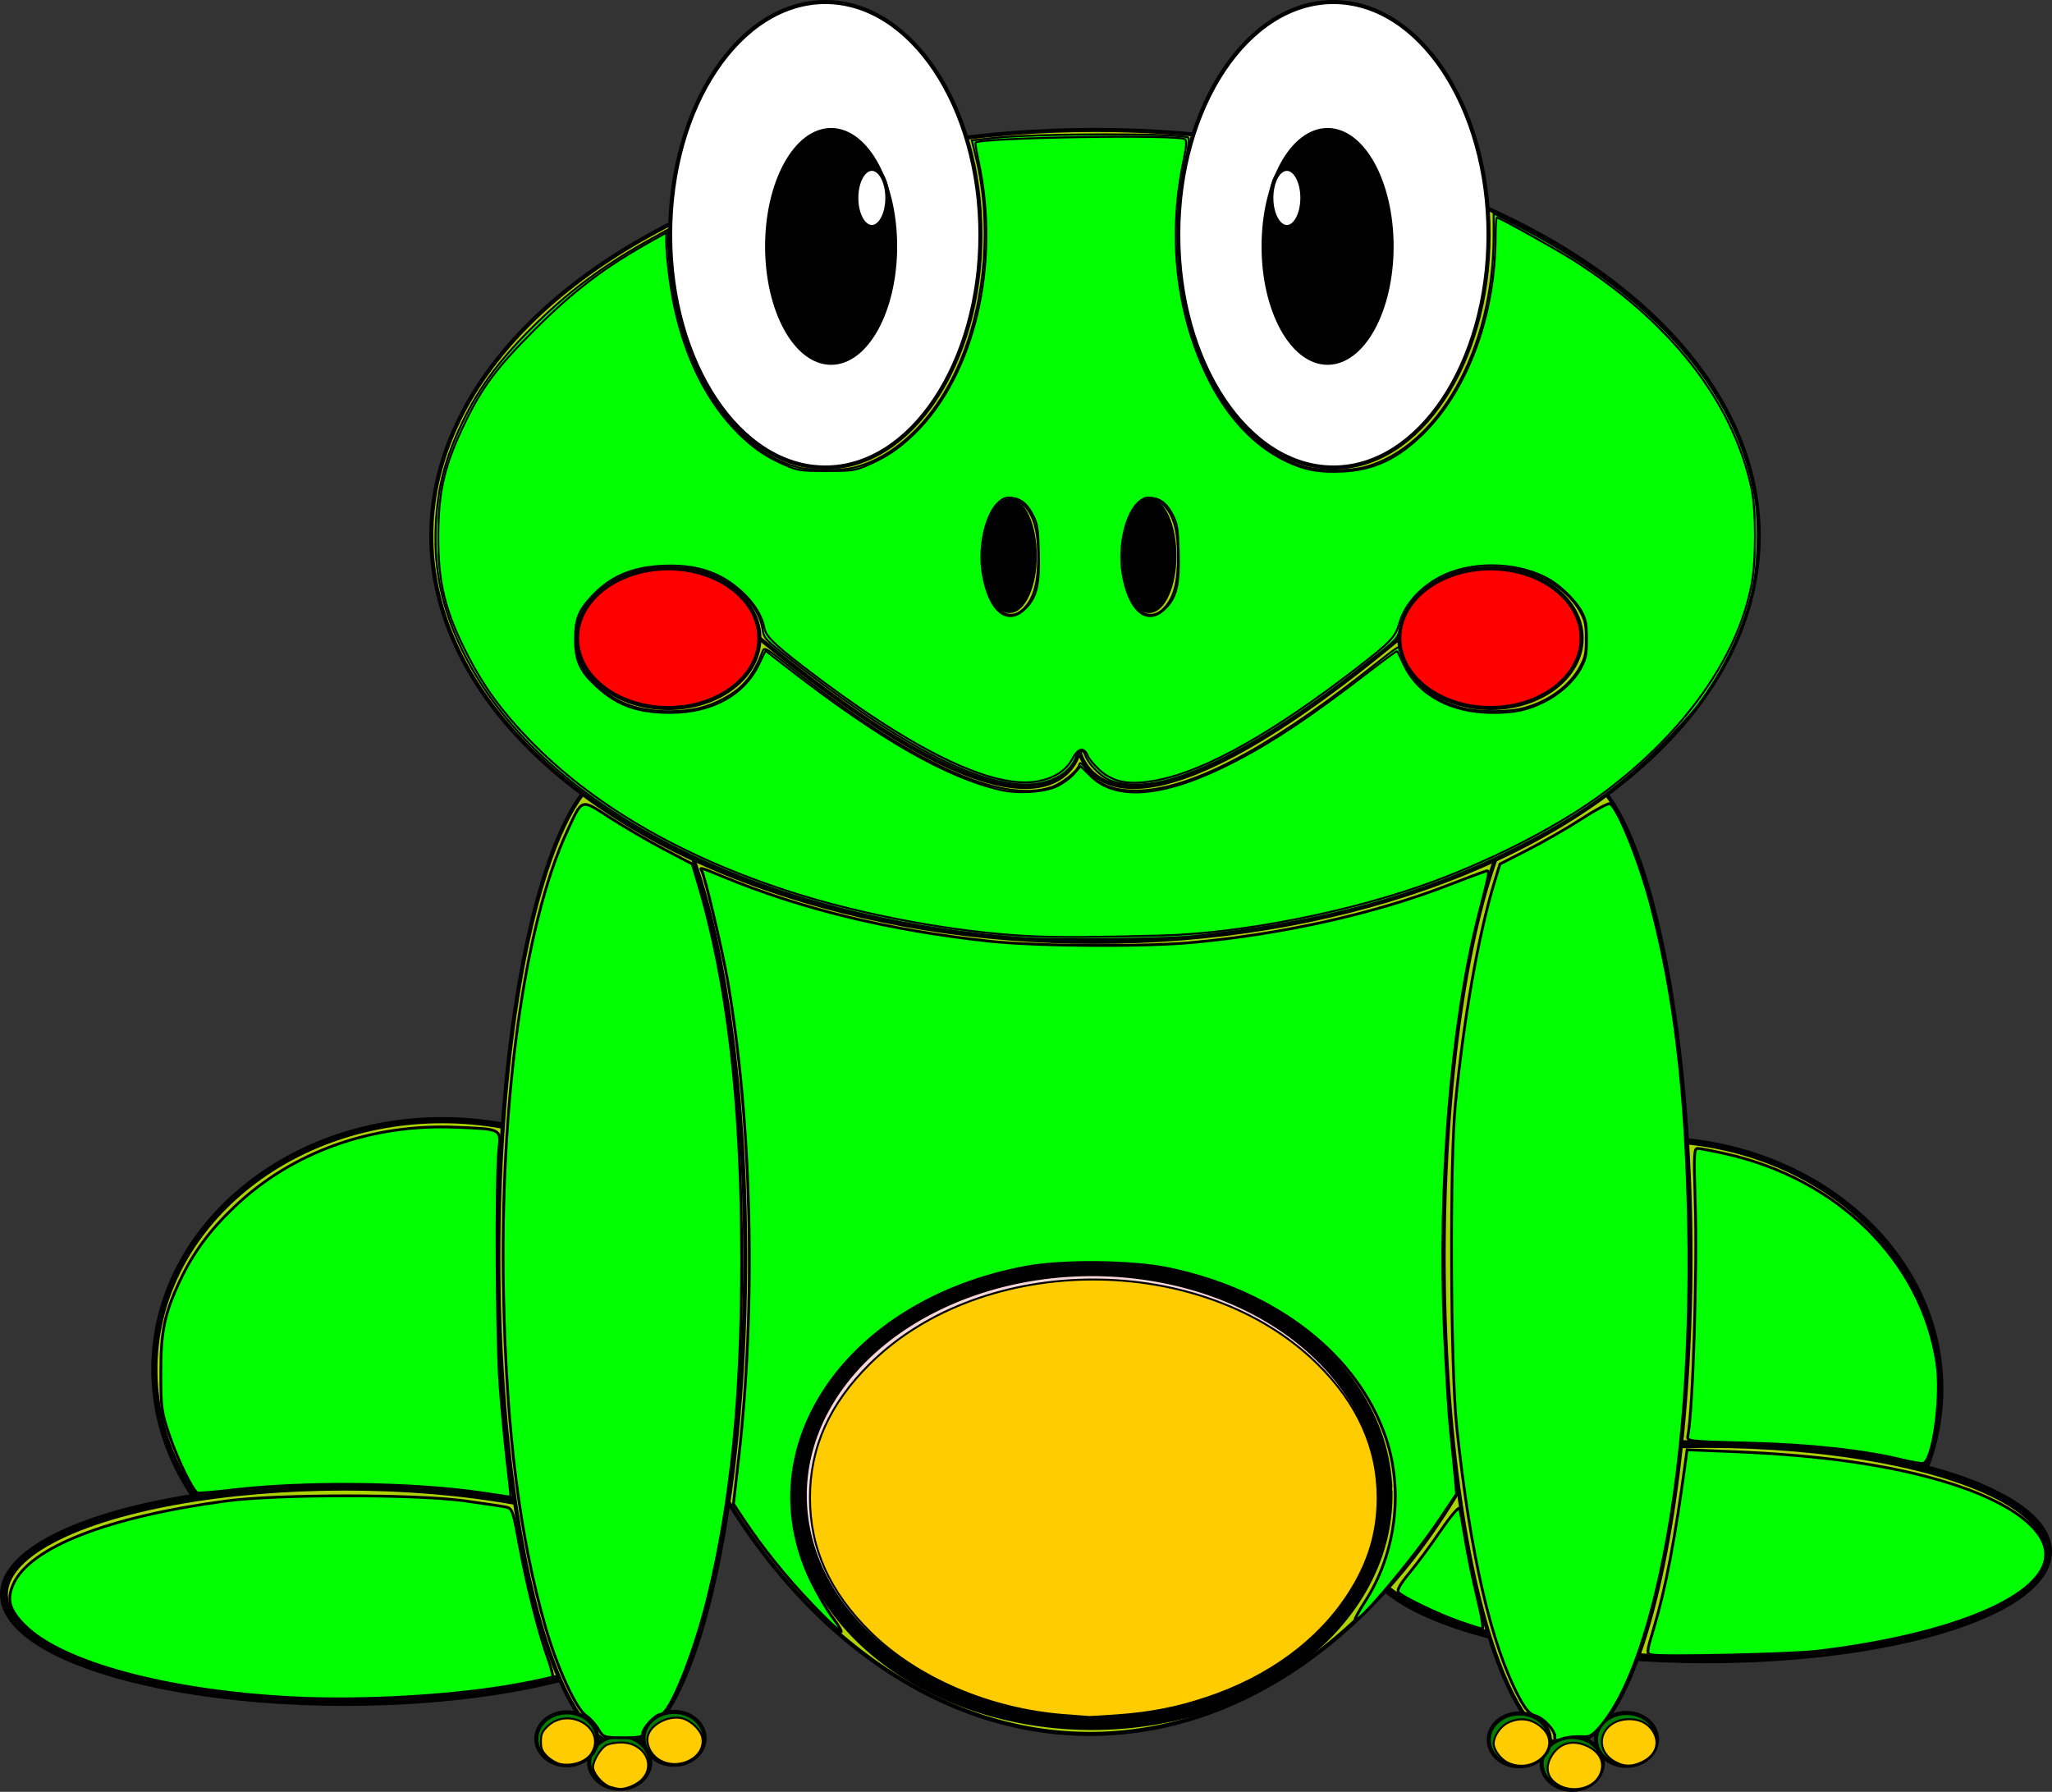 <?xml version="1.0" encoding="UTF-8" standalone="no"?>
<!-- Created with Inkscape (http://www.inkscape.org/) -->

<svg
   width="133.541mm"
   height="116.599mm"
   viewBox="0 0 133.541 116.599"
   version="1.1"
   id="svg5"
   inkscape:version="1.1.1 (3bf5ae0d25, 2021-09-20)"
   sodipodi:docname="rysunek1.svg"
   xmlns:inkscape="http://www.inkscape.org/namespaces/inkscape"
   xmlns:sodipodi="http://sodipodi.sourceforge.net/DTD/sodipodi-0.dtd"
   xmlns="http://www.w3.org/2000/svg"
   xmlns:svg="http://www.w3.org/2000/svg">
  <rect x="0" y="0" width="133.541" height="116.599" fill="#333333" stroke="none"/>
  <sodipodi:namedview
     id="namedview7"
     pagecolor="#ffffff"
     bordercolor="#666666"
     borderopacity="1.0"
     inkscape:pageshadow="2"
     inkscape:pageopacity="0.0"
     inkscape:pagecheckerboard="0"
     inkscape:document-units="mm"
     showgrid="false"
     inkscape:zoom="2.096401"
     inkscape:cx="303.37707"
     inkscape:cy="253.05273"
     inkscape:window-width="1920"
     inkscape:window-height="1017"
     inkscape:window-x="-8"
     inkscape:window-y="-8"
     inkscape:window-maximized="1"
     inkscape:current-layer="layer1"
     fit-margin-top="0"
     fit-margin-left="0"
     fit-margin-right="0"
     fit-margin-bottom="0">
    <inkscape:grid
       type="xygrid"
       id="grid9"
       originx="-120.711"
       originy="-80.389" />
  </sodipodi:namedview>
  <defs
     id="defs2">
    <linearGradient
       id="linearGradient11811"
       inkscape:swatch="solid">
      <stop
         style="stop-color:#000000;stop-opacity:1;"
         offset="0"
         id="stop11809" />
    </linearGradient>
  </defs>
  <g
     inkscape:groupmode="layer"
     id="layer10"
     inkscape:label="Warstwa 10"
     transform="translate(-59.312,-49.221)">
    <ellipse
       style="fill:#abd400;fill-opacity:1;fill-rule:evenodd;stroke:#000000;stroke-width:0.402;stroke-opacity:1"
       id="path25186-9"
       cx="166.847"
       cy="139.586"
       rx="18.736"
       ry="16.212" />
  </g>
  <g
     inkscape:groupmode="layer"
     id="layer9"
     inkscape:label="Warstwa 9"
     transform="translate(-59.312,-49.221)">
    <ellipse
       style="display:inline;fill:#abd400;fill-opacity:1;fill-rule:evenodd;stroke:#000000;stroke-width:0.513;stroke-opacity:1"
       id="path16896-6"
       cx="170.381"
       cy="150.188"
       rx="22.215"
       ry="7.007" />
  </g>
  <g
     inkscape:groupmode="layer"
     id="layer7"
     inkscape:label="Warstwa 7"
     transform="translate(-59.312,-49.221)">
    <path
       style="fill:#abd400;fill-opacity:1;fill-rule:evenodd;stroke:#000000;stroke-width:0.265;stroke-opacity:1"
       id="path27425"
       sodipodi:type="arc"
       sodipodi:cx="130.24702"
       sodipodi:cy="117.7524"
       sodipodi:rx="31.299671"
       sodipodi:ry="44.299133"
       sodipodi:start="6.2633197"
       sodipodi:end="6.2476549"
       sodipodi:open="true"
       sodipodi:arc-type="arc"
       d="m 161.541,116.872 a 31.3,44.299 0 0 1 -30.549,45.167 31.3,44.299 0 0 1 -32.032,-43.06 31.3,44.299 0 0 1 30.298,-45.504 31.3,44.299 0 0 1 32.269,42.703" />
  </g>
  <g
     inkscape:groupmode="layer"
     id="layer8"
     inkscape:label="Warstwa 8"
     transform="translate(-59.312,-49.221)">
    <path
       style="fill:#f6d6d7;fill-opacity:1;fill-rule:evenodd;stroke:#000000;stroke-opacity:1"
       id="path30043"
       sodipodi:type="arc"
       sodipodi:cx="130.37323"
       sodipodi:cy="146.52791"
       sodipodi:rx="19.057463"
       sodipodi:ry="14.766378"
       sodipodi:start="6.2633235"
       sodipodi:end="6.2476504"
       sodipodi:open="true"
       sodipodi:arc-type="arc"
       d="m 149.427,146.235 a 19.057,14.766 0 0 1 -18.601,15.055 19.057,14.766 0 0 1 -19.503,-14.353 19.057,14.766 0 0 1 18.448,-15.168 19.057,14.766 0 0 1 19.648,14.234" />
  </g>
  <g
     inkscape:groupmode="layer"
     id="layer6"
     inkscape:label="Warstwa 6"
     transform="translate(-59.312,-49.221)">
    <ellipse
       style="fill:#abd400;fill-opacity:1;fill-rule:evenodd;stroke:#000000;stroke-width:0.402;stroke-opacity:1"
       id="path25186"
       cx="88.093"
       cy="138.324"
       rx="18.736"
       ry="16.212" />
  </g>
  <g
     inkscape:groupmode="layer"
     id="layer5"
     inkscape:label="Warstwa 5"
     transform="translate(-59.312,-49.221)" />
  <g
     inkscape:groupmode="layer"
     id="layer4"
     inkscape:label="Warstwa 4"
     transform="translate(-59.312,-49.221)">
    <ellipse
       style="display:inline;fill:#abd400;fill-opacity:1;fill-rule:evenodd;stroke:#000000;stroke-width:0.513;stroke-opacity:1"
       id="path16896"
       cx="81.783"
       cy="152.965"
       rx="22.215"
       ry="7.007" />
  </g>
  <g
     inkscape:groupmode="layer"
     id="layer2"
     inkscape:label="Warstwa 2"
     style="display:inline"
     transform="translate(-59.312,-49.221)">
    <ellipse
       style="fill:#abd400;fill-opacity:1;fill-rule:evenodd;stroke:#000000;stroke-width:0.265;stroke-opacity:1"
       id="path6299"
       cx="161.172"
       cy="162.176"
       rx="8.032"
       ry="31.77"
       transform="translate(-61.399,-31.167)" />
    <ellipse
       style="display:inline;fill:#abd400;fill-opacity:1;fill-rule:evenodd;stroke:#000000;stroke-width:0.265;stroke-opacity:1"
       id="path6299-6"
       cx="161.294"
       cy="131.004"
       rx="8.032"
       ry="31.77" />
    <ellipse
       style="fill:#008000;fill-opacity:1;fill-rule:evenodd;stroke:#000000;stroke-width:0.265;stroke-opacity:1"
       id="path16835"
       cx="99.642"
       cy="163.897"
       rx="1.988"
       ry="1.72" />
    <ellipse
       style="display:inline;fill:#008000;fill-opacity:1;fill-rule:evenodd;stroke:#000000;stroke-width:0.265;stroke-opacity:1"
       id="path16835-7"
       cx="96.202"
       cy="162.367"
       rx="1.988"
       ry="1.72" />
    <ellipse
       style="display:inline;fill:#008000;fill-opacity:1;fill-rule:evenodd;stroke:#000000;stroke-width:0.265;stroke-opacity:1"
       id="path16835-3"
       cx="103.175"
       cy="162.336"
       rx="1.988"
       ry="1.72" />
    <ellipse
       style="display:inline;fill:#008000;fill-opacity:1;fill-rule:evenodd;stroke:#000000;stroke-width:0.265;stroke-opacity:1"
       id="path16835-1"
       cx="161.626"
       cy="163.968"
       rx="1.988"
       ry="1.72" />
    <ellipse
       style="display:inline;fill:#008000;fill-opacity:1;fill-rule:evenodd;stroke:#000000;stroke-width:0.265;stroke-opacity:1"
       id="path16835-7-4"
       cx="158.186"
       cy="162.438"
       rx="1.988"
       ry="1.72" />
    <ellipse
       style="display:inline;fill:#008000;fill-opacity:1;fill-rule:evenodd;stroke:#000000;stroke-width:0.265;stroke-opacity:1"
       id="path16835-3-1"
       cx="165.159"
       cy="162.406"
       rx="1.988"
       ry="1.72" />
    <path
       style="fill:none;stroke:#000000;stroke-width:0.265px;stroke-linecap:butt;stroke-linejoin:miter;stroke-opacity:1"
       d="m 149.425,146.875 c -0.007,-0.141 -0.027,-0.282 -0.022,-0.424 0.002,-0.069 0.032,-0.133 0.045,-0.201 0.033,-0.18 -0.024,-0.365 -0.067,-0.535 -0.007,-0.026 0.012,-0.066 0,-0.089 -0.065,-0.13 -0.134,-0.151 -0.134,-0.312"
       id="path31005" />
    <path
       style="fill:none;stroke:#000000;stroke-width:0.265px;stroke-linecap:butt;stroke-linejoin:miter;stroke-opacity:1"
       d="m 149.283,145.798 c 0.046,0.024 0.098,0.038 0.138,0.071 0.078,0.063 1e-4,0.319 0,0.319 -0.02,0.101 -0.054,0.199 -0.079,0.3 -0.006,0.023 -0.008,0.047 -0.012,0.071 -2.7e-4,0.003 -0.002,0.01 0,0.008 0.023,-0.023 0.014,-0.063 0.02,-0.095 0.017,-0.095 0.031,-0.19 0.051,-0.284 0.026,-0.124 0.057,-0.247 0.087,-0.371 0.01,-0.04 0.022,-0.069 0.028,-0.055 0.043,0.115 0.039,0.511 0.039,0.548 5.3e-4,0.063 -0.005,0.126 -0.008,0.189 -0.001,0.024 -0.003,0.047 -0.004,0.071 -1.3e-4,0.003 -0.003,0.008 0,0.008 0.003,0 0,-0.005 0,-0.008 0,-0.022 0,-0.045 0,-0.067 0,-0.294 -5.3e-4,0.021 0.004,-0.461 0.001,-0.111 -0.007,-0.09 0.02,-0.201 0.002,-0.01 0.004,-0.022 0.012,-0.028 0.004,-0.003 0.003,0.01 0.004,0.016 0.002,0.013 0.003,0.026 0.004,0.039 0.006,0.088 0.02,0.176 0.016,0.264 -0.009,0.168 -0.036,0.334 -0.055,0.501 -0.002,0.021 -0.008,0.084 -0.008,0.063 0,-0.099 0.036,-0.259 0.051,-0.343 0.025,-0.137 0.045,-0.273 0.083,-0.406"
       id="path31017" />
    <rect
       style="fill:#000000;fill-opacity:1;fill-rule:evenodd;stroke:#000000;stroke-width:0.265;stroke-opacity:1"
       id="rect31043"
       width="0.387"
       height="0.544"
       x="149.062"
       y="145.822" />
    <rect
       style="fill:#000000;fill-opacity:1;fill-rule:evenodd;stroke:#000000;stroke-width:0.265;stroke-opacity:1"
       id="rect31058"
       width="0.134"
       height="1.073"
       x="149.582"
       y="145.443" />
    <rect
       style="fill:#000000;fill-opacity:1;fill-rule:evenodd;stroke:#000000;stroke-width:0.265;stroke-opacity:1"
       id="rect31060"
       width="0.107"
       height="0.233"
       x="149.673"
       y="145.948" />
    <path
       style="fill:#00ff00;fill-rule:evenodd;stroke:#000000;stroke-width:0.675"
       d="M 71.507,416.863 C 41.021,415.245 15.369,408.326 6.201,399.25 2.321,395.408 1.57,392.821 3.239,389.048 7.265,379.947 26.433,372.453 55.654,368.556 c 12.41,-1.655 46.387,-1.67 58.352,-0.026 4.638,0.637 9.208,1.319 10.156,1.514 1.631,0.336 1.807,0.812 3.267,8.801 1.862,10.187 4.847,22.122 7.055,28.205 0.892,2.458 1.423,4.593 1.179,4.743 -0.244,0.151 -3.675,0.898 -7.625,1.66 -15.195,2.932 -38.749,4.353 -56.532,3.409 z"
       id="path942"
       transform="matrix(0.265,0,0,0.265,59.312,49.221)" />
    <path
       style="fill:#00ff00;fill-rule:evenodd;stroke:#000000;stroke-width:0.675"
       d="m 118.728,366.624 c -17.372,-2.579 -43.81,-2.882 -62.062,-0.71 -4.267,0.508 -7.967,0.797 -8.222,0.642 -1.182,-0.715 -4.725,-7.968 -6.722,-13.758 -2.059,-5.971 -2.206,-6.998 -2.225,-15.502 -0.023,-10.336 0.891,-14.757 4.725,-22.876 3.234,-6.847 7.276,-12.316 13.404,-18.138 14.111,-13.404 33.529,-20.364 54.356,-19.483 11.376,0.481 11.05,0.3 10.504,5.834 -0.704,7.146 -0.507,46.615 0.286,57.361 0.397,5.38 1.167,13.681 1.712,18.447 1.163,10.18 1.112,9.233 0.484,9.123 -0.278,-0.049 -3.086,-0.472 -6.24,-0.94 z"
       id="path981"
       transform="matrix(0.265,0,0,0.265,59.312,49.221)" />
    <path
       style="fill:#00ff00;fill-rule:evenodd;stroke:#000000;stroke-width:0.675"
       d="m 146.909,424.542 c -0.696,-1.175 -2.042,-2.646 -2.991,-3.268 -2.405,-1.576 -7.107,-11.818 -9.916,-21.6 -6.359,-22.145 -9.609,-47.821 -10.331,-81.604 -1.006,-47.08 5.049,-91.23 15.636,-114.006 3.793,-8.16 3.207,-7.98 10.534,-3.248 3.479,2.247 9.439,5.718 13.243,7.714 l 6.917,3.629 1.322,4.385 c 7.335,24.334 10.799,54.062 10.806,92.756 0.006,33.721 -2.524,59.214 -8.199,82.594 -3.393,13.979 -9.454,29.051 -11.683,29.051 -1.22,0 -4.393,3.37 -4.393,4.667 0,0.929 -0.789,1.106 -4.84,1.089 -4.709,-0.021 -4.874,-0.079 -6.105,-2.159 z"
       id="path1020"
       transform="matrix(0.265,0,0,0.265,59.312,49.221)" />
    <path
       style="fill:#00ff00;fill-rule:evenodd;stroke:#000000;stroke-width:0.675"
       d="m 199.508,394.031 c -6.379,-6.646 -12.22,-13.897 -16.92,-21.003 l -2.468,-3.732 1.304,-11.447 c 4.261,-37.398 3.223,-82.278 -2.704,-116.893 -1.277,-7.461 -5.636,-25.935 -6.418,-27.199 -0.53,-0.858 -0.271,-0.784 5.19,1.478 19.27,7.981 40.884,13.228 65.359,15.867 11.742,1.266 37.859,1.438 49.92,0.329 22.254,-2.046 44.793,-7.079 62.677,-13.995 4.3,-1.663 8.393,-3.198 9.097,-3.411 1.482,-0.45 1.571,-1.098 -1.495,10.952 -6.683,26.267 -9.96,66.698 -8.308,102.476 0.464,10.052 1.113,20.704 1.442,23.673 0.329,2.968 0.807,7.717 1.063,10.553 l 0.466,5.156 -4.105,6.137 c -6.437,9.623 -19.936,25.69 -20.832,24.794 -0.152,-0.152 0.944,-2.164 2.436,-4.471 7.542,-11.67 9.526,-27.104 5.159,-40.145 -6.816,-20.357 -26.8,-35.983 -53.178,-41.583 -8.991,-1.909 -26.108,-2.11 -35.236,-0.414 -43.812,8.139 -68.45,43.893 -52.879,76.738 1.495,3.154 3.921,7.328 5.39,9.276 1.47,1.948 2.396,3.542 2.058,3.542 -0.338,0 -3.497,-3.004 -7.022,-6.676 z"
       id="path1059"
       transform="matrix(0.265,0,0,0.265,59.312,49.221)" />
    <path
       style="fill:#00ff00;fill-rule:evenodd;stroke:#000000;stroke-width:0.675"
       d="m 381.819,426.423 c 0,-1.657 -2.857,-4.649 -4.938,-5.171 -1.167,-0.293 -2.321,-1.623 -3.776,-4.353 -6.928,-12.998 -12.063,-35.215 -15.359,-66.45 -1.529,-14.492 -1.746,-64.777 -0.341,-79.264 2.03,-20.945 5.644,-41.556 9.524,-54.324 l 1.429,-4.703 6.899,-3.517 c 3.795,-1.934 9.73,-5.353 13.191,-7.597 3.46,-2.244 6.578,-3.903 6.93,-3.686 2.021,1.249 7.217,14.14 10.045,24.919 5.794,22.087 8.612,45.836 9.245,77.915 0.695,35.256 -2.153,66.933 -8.248,91.733 -3.708,15.088 -8.298,26.026 -13.436,32.021 -2.016,2.352 -2.595,2.646 -4.937,2.508 -1.459,-0.086 -3.457,0.149 -4.44,0.523 -1.529,0.581 -1.787,0.501 -1.787,-0.555 z"
       id="path1098"
       transform="matrix(0.265,0,0,0.265,59.312,49.221)" />
    <path
       style="fill:#00ff00;fill-rule:evenodd;stroke:#000000;stroke-width:0.675"
       d="m 467.331,358.514 c -9.477,-2.315 -22.734,-3.774 -37.773,-4.156 -15.14,-0.385 -15.332,-0.408 -15.051,-1.811 1.248,-6.239 2.34,-41.117 1.803,-57.582 -0.368,-11.286 -0.291,-12.985 0.588,-12.971 0.557,0.009 3.592,0.588 6.746,1.288 27.741,6.156 48.113,26.262 51.995,51.316 1.289,8.321 -0.941,24.433 -3.425,24.738 -0.557,0.068 -2.754,-0.301 -4.883,-0.822 z"
       id="path1137"
       transform="matrix(0.265,0,0,0.265,59.312,49.221)" />
    <path
       style="fill:#00ff00;fill-rule:evenodd;stroke:#000000;stroke-width:0.675"
       d="m 405.701,406.363 c -1.413,-0.326 -1.412,-0.335 0.466,-6.652 2.91,-9.786 5.166,-21.662 7.744,-40.754 l 0.4,-2.961 11.244,0.454 c 19.259,0.777 34.529,2.746 47.569,6.134 19.316,5.019 30.537,12.877 29.127,20.396 -1.824,9.723 -24.139,18.68 -56.008,22.482 -6.363,0.759 -38.098,1.465 -40.541,0.902 z"
       id="path1176"
       transform="matrix(0.265,0,0,0.265,59.312,49.221)" />
    <path
       style="fill:#00ff00;fill-rule:evenodd;stroke:#000000;stroke-width:0.675"
       d="m 247.685,229.949 c -40.003,-3.287 -78.118,-16.332 -103.997,-35.591 -7.509,-5.588 -18.206,-16.247 -22.971,-22.89 -13.173,-18.364 -16.995,-39.46 -10.655,-58.811 6.654,-20.31 24.623,-39.852 49.213,-53.521 l 4.456,-2.477 0.465,6.164 c 1.388,18.385 7.328,33.277 17.208,43.143 15.62,15.597 36.7,12.151 49.857,-8.149 9.677,-14.93 13.233,-39.345 8.597,-59.021 -0.524,-2.223 -0.891,-4.103 -0.817,-4.178 0.075,-0.075 4.113,-0.487 8.973,-0.917 8.853,-0.783 42.911,-0.692 43.719,0.116 0.233,0.233 -0.227,3.572 -1.022,7.421 -2.712,13.133 -1.783,30.13 2.301,42.124 8.99,26.398 28.602,38.507 47.429,29.283 15.611,-7.649 26.524,-30.348 26.533,-55.192 l 0.002,-4.949 7.252,3.834 c 29.816,15.763 49.231,36.76 55.599,60.13 1.946,7.143 2.121,22.674 0.329,29.246 -3.987,14.622 -10.461,25.553 -22.007,37.157 -15.066,15.141 -36.741,27.769 -61.989,36.115 -15.573,5.148 -37.78,9.494 -56.292,11.016 -9.924,0.816 -31.961,0.79 -42.184,-0.051 z m 10.221,-36.389 c 1.415,-0.393 3.692,-1.833 5.059,-3.201 l 2.486,-2.486 2.377,2.377 c 10.136,10.136 34.452,0.969 68.37,-25.772 3.664,-2.888 6.888,-5.112 7.165,-4.94 0.277,0.171 0.7,1.295 0.941,2.497 0.289,1.444 1.784,3.496 4.407,6.046 3.327,3.235 4.752,4.098 8.805,5.329 10.382,3.153 21.832,0.62 27.949,-6.184 8.128,-9.041 4.225,-21.416 -8.315,-26.362 -5.454,-2.151 -15.653,-2.115 -21.22,0.075 -5.192,2.043 -9.958,6.669 -11.516,11.18 -1.756,5.084 -1.633,4.944 -10.225,11.69 -21.089,16.56 -40.54,27.187 -52.68,28.779 -6.631,0.87 -13.187,-2.284 -14.707,-7.074 -0.494,-1.556 -2.362,-1.844 -2.362,-0.364 0,0.544 -0.943,2.062 -2.095,3.375 -7.213,8.215 -24.127,3.942 -48.299,-12.2 -9.177,-6.128 -25.785,-18.85 -26.185,-20.057 -0.141,-0.427 -0.599,-2.11 -1.017,-3.739 -1.083,-4.222 -6.51,-9.507 -11.808,-11.497 -19.604,-7.364 -40.098,7.2 -32.063,22.785 3.265,6.333 10.562,10.33 19.671,10.773 11.495,0.559 19.988,-3.806 23.819,-12.243 l 1.482,-3.263 3.675,2.983 c 2.021,1.641 7.166,5.553 11.433,8.694 25.052,18.441 43.271,26.013 54.854,22.797 z m -6.116,-44.397 c 2.42,-2.876 3.378,-7.198 3.106,-14.012 -0.675,-16.912 -12.254,-17.494 -13.258,-0.666 -0.405,6.79 0.723,11.906 3.214,14.573 2.46,2.633 4.78,2.668 6.938,0.104 z m 33.757,0.587 c 2.751,-2.164 4.053,-7.187 3.737,-14.415 -0.305,-6.967 -1.799,-10.846 -4.836,-12.56 -1.594,-0.899 -1.993,-0.899 -3.587,0 -3.038,1.714 -4.532,5.594 -4.836,12.56 -0.201,4.596 0.023,7.073 0.87,9.623 1.16,3.492 3.649,6.15 5.76,6.15 0.642,0 1.944,-0.611 2.893,-1.358 z"
       id="path1215"
       transform="matrix(0.265,0,0,0.265,59.312,49.221)" />
    <path
       style="fill:#00ff00;fill-rule:evenodd;stroke:#000000;stroke-width:0.675"
       d="m 247.685,229.949 c -40.003,-3.287 -78.118,-16.332 -103.997,-35.591 -7.509,-5.588 -18.206,-16.247 -22.971,-22.89 -13.173,-18.364 -16.995,-39.46 -10.655,-58.811 6.654,-20.31 24.623,-39.852 49.213,-53.521 l 4.456,-2.477 0.465,6.164 c 1.388,18.385 7.328,33.277 17.208,43.143 15.62,15.597 36.7,12.151 49.857,-8.149 9.677,-14.93 13.233,-39.345 8.597,-59.021 -0.524,-2.223 -0.891,-4.103 -0.817,-4.178 0.075,-0.075 4.113,-0.487 8.973,-0.917 8.853,-0.783 42.911,-0.692 43.719,0.116 0.233,0.233 -0.227,3.572 -1.022,7.421 -2.712,13.133 -1.783,30.13 2.301,42.124 8.99,26.398 28.602,38.507 47.429,29.283 15.611,-7.649 26.524,-30.348 26.533,-55.192 l 0.002,-4.949 7.252,3.834 c 29.816,15.763 49.231,36.76 55.599,60.13 1.946,7.143 2.121,22.674 0.329,29.246 -3.987,14.622 -10.461,25.553 -22.007,37.157 -15.066,15.141 -36.741,27.769 -61.989,36.115 -15.573,5.148 -37.78,9.494 -56.292,11.016 -9.924,0.816 -31.961,0.79 -42.184,-0.051 z m 10.221,-36.389 c 1.415,-0.393 3.692,-1.833 5.059,-3.201 l 2.486,-2.486 2.377,2.377 c 10.136,10.136 34.452,0.969 68.37,-25.772 3.664,-2.888 6.888,-5.112 7.165,-4.94 0.277,0.171 0.7,1.295 0.941,2.497 0.289,1.444 1.784,3.496 4.407,6.046 3.327,3.235 4.752,4.098 8.805,5.329 10.382,3.153 21.832,0.62 27.949,-6.184 8.128,-9.041 4.225,-21.416 -8.315,-26.362 -5.454,-2.151 -15.653,-2.115 -21.22,0.075 -5.192,2.043 -9.958,6.669 -11.516,11.18 -1.756,5.084 -1.633,4.944 -10.225,11.69 -21.089,16.56 -40.54,27.187 -52.68,28.779 -6.631,0.87 -13.187,-2.284 -14.707,-7.074 -0.494,-1.556 -2.362,-1.844 -2.362,-0.364 0,0.544 -0.943,2.062 -2.095,3.375 -7.213,8.215 -24.127,3.942 -48.299,-12.2 -9.177,-6.128 -25.785,-18.85 -26.185,-20.057 -0.141,-0.427 -0.599,-2.11 -1.017,-3.739 -1.083,-4.222 -6.51,-9.507 -11.808,-11.497 -19.604,-7.364 -40.098,7.2 -32.063,22.785 3.265,6.333 10.562,10.33 19.671,10.773 11.495,0.559 19.988,-3.806 23.819,-12.243 l 1.482,-3.263 3.675,2.983 c 2.021,1.641 7.166,5.553 11.433,8.694 25.052,18.441 43.271,26.013 54.854,22.797 z m -6.116,-44.397 c 2.42,-2.876 3.378,-7.198 3.106,-14.012 -0.675,-16.912 -12.254,-17.494 -13.258,-0.666 -0.405,6.79 0.723,11.906 3.214,14.573 2.46,2.633 4.78,2.668 6.938,0.104 z m 33.757,0.587 c 2.751,-2.164 4.053,-7.187 3.737,-14.415 -0.305,-6.967 -1.799,-10.846 -4.836,-12.56 -1.594,-0.899 -1.993,-0.899 -3.587,0 -3.038,1.714 -4.532,5.594 -4.836,12.56 -0.201,4.596 0.023,7.073 0.87,9.623 1.16,3.492 3.649,6.15 5.76,6.15 0.642,0 1.944,-0.611 2.893,-1.358 z"
       id="path1254"
       transform="matrix(0.265,0,0,0.265,59.312,49.221)" />
    <path
       style="fill:#00ff00;fill-rule:evenodd;stroke:#000000;stroke-width:0.675"
       d="m 247.685,229.949 c -40.003,-3.287 -78.118,-16.332 -103.997,-35.591 -7.509,-5.588 -18.206,-16.247 -22.971,-22.89 -13.173,-18.364 -16.995,-39.46 -10.655,-58.811 6.654,-20.31 24.623,-39.852 49.213,-53.521 l 4.456,-2.477 0.465,6.164 c 1.388,18.385 7.328,33.277 17.208,43.143 15.62,15.597 36.7,12.151 49.857,-8.149 9.677,-14.93 13.233,-39.345 8.597,-59.021 -0.524,-2.223 -0.891,-4.103 -0.817,-4.178 0.075,-0.075 4.113,-0.487 8.973,-0.917 8.853,-0.783 42.911,-0.692 43.719,0.116 0.233,0.233 -0.227,3.572 -1.022,7.421 -2.712,13.133 -1.783,30.13 2.301,42.124 8.99,26.398 28.602,38.507 47.429,29.283 15.611,-7.649 26.524,-30.348 26.533,-55.192 l 0.002,-4.949 7.252,3.834 c 29.816,15.763 49.231,36.76 55.599,60.13 1.946,7.143 2.121,22.674 0.329,29.246 -3.987,14.622 -10.461,25.553 -22.007,37.157 -15.066,15.141 -36.741,27.769 -61.989,36.115 -15.573,5.148 -37.78,9.494 -56.292,11.016 -9.924,0.816 -31.961,0.79 -42.184,-0.051 z m 10.221,-36.389 c 1.415,-0.393 3.692,-1.833 5.059,-3.201 l 2.486,-2.486 2.377,2.377 c 10.136,10.136 34.452,0.969 68.37,-25.772 3.664,-2.888 6.888,-5.112 7.165,-4.94 0.277,0.171 0.7,1.295 0.941,2.497 0.289,1.444 1.784,3.496 4.407,6.046 3.327,3.235 4.752,4.098 8.805,5.329 10.382,3.153 21.832,0.62 27.949,-6.184 8.128,-9.041 4.225,-21.416 -8.315,-26.362 -5.454,-2.151 -15.653,-2.115 -21.22,0.075 -5.192,2.043 -9.958,6.669 -11.516,11.18 -1.756,5.084 -1.633,4.944 -10.225,11.69 -21.089,16.56 -40.54,27.187 -52.68,28.779 -6.631,0.87 -13.187,-2.284 -14.707,-7.074 -0.494,-1.556 -2.362,-1.844 -2.362,-0.364 0,0.544 -0.943,2.062 -2.095,3.375 -7.213,8.215 -24.127,3.942 -48.299,-12.2 -9.177,-6.128 -25.785,-18.85 -26.185,-20.057 -0.141,-0.427 -0.599,-2.11 -1.017,-3.739 -1.083,-4.222 -6.51,-9.507 -11.808,-11.497 -19.604,-7.364 -40.098,7.2 -32.063,22.785 3.265,6.333 10.562,10.33 19.671,10.773 11.495,0.559 19.988,-3.806 23.819,-12.243 l 1.482,-3.263 3.675,2.983 c 2.021,1.641 7.166,5.553 11.433,8.694 25.052,18.441 43.271,26.013 54.854,22.797 z m -6.116,-44.397 c 2.42,-2.876 3.378,-7.198 3.106,-14.012 -0.675,-16.912 -12.254,-17.494 -13.258,-0.666 -0.405,6.79 0.723,11.906 3.214,14.573 2.46,2.633 4.78,2.668 6.938,0.104 z m 33.757,0.587 c 2.751,-2.164 4.053,-7.187 3.737,-14.415 -0.305,-6.967 -1.799,-10.846 -4.836,-12.56 -1.594,-0.899 -1.993,-0.899 -3.587,0 -3.038,1.714 -4.532,5.594 -4.836,12.56 -0.201,4.596 0.023,7.073 0.87,9.623 1.16,3.492 3.649,6.15 5.76,6.15 0.642,0 1.944,-0.611 2.893,-1.358 z"
       id="path1293"
       transform="matrix(0.265,0,0,0.265,59.312,49.221)" />
    <path
       style="fill:#00ff00;fill-rule:evenodd;stroke:#000000;stroke-width:0.675"
       d="m 358.624,398.31 c -5.324,-1.86 -14.217,-6.131 -15.178,-7.29 -0.448,-0.539 0.394,-2.041 2.703,-4.824 1.844,-2.222 5.303,-6.896 7.687,-10.386 2.473,-3.621 4.455,-5.938 4.616,-5.397 0.155,0.522 0.789,4.03 1.408,7.795 0.619,3.766 1.954,10.217 2.966,14.335 1.076,4.375 1.55,7.467 1.141,7.438 -0.385,-0.028 -2.79,-0.78 -5.344,-1.673 z"
       id="path1332"
       transform="matrix(0.265,0,0,0.265,59.312,49.221)" />
    <path
       style="fill:#00ff00;fill-rule:evenodd;stroke:#000000;stroke-width:0.675"
       d="m 247.685,229.949 c -40.003,-3.287 -78.118,-16.332 -103.997,-35.591 -7.509,-5.588 -18.206,-16.247 -22.971,-22.89 -13.173,-18.364 -16.995,-39.46 -10.655,-58.811 6.654,-20.31 24.623,-39.852 49.213,-53.521 l 4.456,-2.477 0.465,6.164 c 1.388,18.385 7.328,33.277 17.208,43.143 15.62,15.597 36.7,12.151 49.857,-8.149 9.677,-14.93 13.233,-39.345 8.597,-59.021 -0.524,-2.223 -0.891,-4.103 -0.817,-4.178 0.075,-0.075 4.113,-0.487 8.973,-0.917 8.853,-0.783 42.911,-0.692 43.719,0.116 0.233,0.233 -0.227,3.572 -1.022,7.421 -2.712,13.133 -1.783,30.13 2.301,42.124 8.99,26.398 28.602,38.507 47.429,29.283 15.611,-7.649 26.524,-30.348 26.533,-55.192 l 0.002,-4.949 7.252,3.834 c 29.816,15.763 49.231,36.76 55.599,60.13 1.946,7.143 2.121,22.674 0.329,29.246 -3.987,14.622 -10.461,25.553 -22.007,37.157 -15.066,15.141 -36.741,27.769 -61.989,36.115 -15.573,5.148 -37.78,9.494 -56.292,11.016 -9.924,0.816 -31.961,0.79 -42.184,-0.051 z m 10.221,-36.389 c 1.415,-0.393 3.692,-1.833 5.059,-3.201 l 2.486,-2.486 2.377,2.377 c 10.136,10.136 34.452,0.969 68.37,-25.772 3.664,-2.888 6.888,-5.112 7.165,-4.94 0.277,0.171 0.7,1.295 0.941,2.497 0.289,1.444 1.784,3.496 4.407,6.046 3.327,3.235 4.752,4.098 8.805,5.329 10.382,3.153 21.832,0.62 27.949,-6.184 8.128,-9.041 4.225,-21.416 -8.315,-26.362 -5.454,-2.151 -15.653,-2.115 -21.22,0.075 -5.192,2.043 -9.958,6.669 -11.516,11.18 -1.756,5.084 -1.633,4.944 -10.225,11.69 -21.089,16.56 -40.54,27.187 -52.68,28.779 -6.631,0.87 -13.187,-2.284 -14.707,-7.074 -0.494,-1.556 -2.362,-1.844 -2.362,-0.364 0,0.544 -0.943,2.062 -2.095,3.375 -7.213,8.215 -24.127,3.942 -48.299,-12.2 -9.177,-6.128 -25.785,-18.85 -26.185,-20.057 -0.141,-0.427 -0.599,-2.11 -1.017,-3.739 -1.083,-4.222 -6.51,-9.507 -11.808,-11.497 -19.604,-7.364 -40.098,7.2 -32.063,22.785 3.265,6.333 10.562,10.33 19.671,10.773 11.495,0.559 19.988,-3.806 23.819,-12.243 l 1.482,-3.263 3.675,2.983 c 2.021,1.641 7.166,5.553 11.433,8.694 25.052,18.441 43.271,26.013 54.854,22.797 z m -6.116,-44.397 c 2.42,-2.876 3.378,-7.198 3.106,-14.012 -0.675,-16.912 -12.254,-17.494 -13.258,-0.666 -0.405,6.79 0.723,11.906 3.214,14.573 2.46,2.633 4.78,2.668 6.938,0.104 z m 33.757,0.587 c 2.751,-2.164 4.053,-7.187 3.737,-14.415 -0.305,-6.967 -1.799,-10.846 -4.836,-12.56 -1.594,-0.899 -1.993,-0.899 -3.587,0 -3.038,1.714 -4.532,5.594 -4.836,12.56 -0.201,4.596 0.023,7.073 0.87,9.623 1.16,3.492 3.649,6.15 5.76,6.15 0.642,0 1.944,-0.611 2.893,-1.358 z"
       id="path1371"
       transform="matrix(0.265,0,0,0.265,59.312,49.221)" />
    <path
       style="fill:#00ff00;fill-rule:evenodd;stroke:#000000;stroke-width:0.675"
       d="m 247.685,229.949 c -40.003,-3.287 -78.118,-16.332 -103.997,-35.591 -7.509,-5.588 -18.206,-16.247 -22.971,-22.89 -13.173,-18.364 -16.995,-39.46 -10.655,-58.811 6.654,-20.31 24.623,-39.852 49.213,-53.521 l 4.456,-2.477 0.465,6.164 c 1.388,18.385 7.328,33.277 17.208,43.143 15.62,15.597 36.7,12.151 49.857,-8.149 9.677,-14.93 13.233,-39.345 8.597,-59.021 -0.524,-2.223 -0.891,-4.103 -0.817,-4.178 0.075,-0.075 4.113,-0.487 8.973,-0.917 8.853,-0.783 42.911,-0.692 43.719,0.116 0.233,0.233 -0.227,3.572 -1.022,7.421 -2.712,13.133 -1.783,30.13 2.301,42.124 8.99,26.398 28.602,38.507 47.429,29.283 15.611,-7.649 26.524,-30.348 26.533,-55.192 l 0.002,-4.949 7.252,3.834 c 29.816,15.763 49.231,36.76 55.599,60.13 1.946,7.143 2.121,22.674 0.329,29.246 -3.987,14.622 -10.461,25.553 -22.007,37.157 -15.066,15.141 -36.741,27.769 -61.989,36.115 -15.573,5.148 -37.78,9.494 -56.292,11.016 -9.924,0.816 -31.961,0.79 -42.184,-0.051 z m 10.221,-36.389 c 1.415,-0.393 3.692,-1.833 5.059,-3.201 l 2.486,-2.486 2.377,2.377 c 10.136,10.136 34.452,0.969 68.37,-25.772 3.664,-2.888 6.888,-5.112 7.165,-4.94 0.277,0.171 0.7,1.295 0.941,2.497 0.289,1.444 1.784,3.496 4.407,6.046 3.327,3.235 4.752,4.098 8.805,5.329 10.382,3.153 21.832,0.62 27.949,-6.184 8.128,-9.041 4.225,-21.416 -8.315,-26.362 -5.454,-2.151 -15.653,-2.115 -21.22,0.075 -5.192,2.043 -9.958,6.669 -11.516,11.18 -1.756,5.084 -1.633,4.944 -10.225,11.69 -21.089,16.56 -40.54,27.187 -52.68,28.779 -6.631,0.87 -13.187,-2.284 -14.707,-7.074 -0.494,-1.556 -2.362,-1.844 -2.362,-0.364 0,0.544 -0.943,2.062 -2.095,3.375 -7.213,8.215 -24.127,3.942 -48.299,-12.2 -9.177,-6.128 -25.785,-18.85 -26.185,-20.057 -0.141,-0.427 -0.599,-2.11 -1.017,-3.739 -1.083,-4.222 -6.51,-9.507 -11.808,-11.497 -19.604,-7.364 -40.098,7.2 -32.063,22.785 3.265,6.333 10.562,10.33 19.671,10.773 11.495,0.559 19.988,-3.806 23.819,-12.243 l 1.482,-3.263 3.675,2.983 c 2.021,1.641 7.166,5.553 11.433,8.694 25.052,18.441 43.271,26.013 54.854,22.797 z m -6.116,-44.397 c 2.42,-2.876 3.378,-7.198 3.106,-14.012 -0.675,-16.912 -12.254,-17.494 -13.258,-0.666 -0.405,6.79 0.723,11.906 3.214,14.573 2.46,2.633 4.78,2.668 6.938,0.104 z m 33.757,0.587 c 2.751,-2.164 4.053,-7.187 3.737,-14.415 -0.305,-6.967 -1.799,-10.846 -4.836,-12.56 -1.594,-0.899 -1.993,-0.899 -3.587,0 -3.038,1.714 -4.532,5.594 -4.836,12.56 -0.201,4.596 0.023,7.073 0.87,9.623 1.16,3.492 3.649,6.15 5.76,6.15 0.642,0 1.944,-0.611 2.893,-1.358 z"
       id="path1410"
       transform="matrix(0.265,0,0,0.265,59.312,49.221)" />
    <path
       style="fill:#00ff00;fill-rule:evenodd;stroke:#000000;stroke-width:0.675"
       d="m 247.685,229.949 c -40.003,-3.287 -78.118,-16.332 -103.997,-35.591 -7.509,-5.588 -18.206,-16.247 -22.971,-22.89 -13.173,-18.364 -16.995,-39.46 -10.655,-58.811 6.654,-20.31 24.623,-39.852 49.213,-53.521 l 4.456,-2.477 0.465,6.164 c 1.388,18.385 7.328,33.277 17.208,43.143 15.62,15.597 36.7,12.151 49.857,-8.149 9.677,-14.93 13.233,-39.345 8.597,-59.021 -0.524,-2.223 -0.891,-4.103 -0.817,-4.178 0.075,-0.075 4.113,-0.487 8.973,-0.917 8.853,-0.783 42.911,-0.692 43.719,0.116 0.233,0.233 -0.227,3.572 -1.022,7.421 -2.712,13.133 -1.783,30.13 2.301,42.124 8.99,26.398 28.602,38.507 47.429,29.283 15.611,-7.649 26.524,-30.348 26.533,-55.192 l 0.002,-4.949 7.252,3.834 c 29.816,15.763 49.231,36.76 55.599,60.13 1.946,7.143 2.121,22.674 0.329,29.246 -3.987,14.622 -10.461,25.553 -22.007,37.157 -15.066,15.141 -36.741,27.769 -61.989,36.115 -15.573,5.148 -37.78,9.494 -56.292,11.016 -9.924,0.816 -31.961,0.79 -42.184,-0.051 z m 10.221,-36.389 c 1.415,-0.393 3.692,-1.833 5.059,-3.201 l 2.486,-2.486 2.377,2.377 c 10.136,10.136 34.452,0.969 68.37,-25.772 3.664,-2.888 6.888,-5.112 7.165,-4.94 0.277,0.171 0.7,1.295 0.941,2.497 0.289,1.444 1.784,3.496 4.407,6.046 3.327,3.235 4.752,4.098 8.805,5.329 10.382,3.153 21.832,0.62 27.949,-6.184 8.128,-9.041 4.225,-21.416 -8.315,-26.362 -5.454,-2.151 -15.653,-2.115 -21.22,0.075 -5.192,2.043 -9.958,6.669 -11.516,11.18 -1.756,5.084 -1.633,4.944 -10.225,11.69 -21.089,16.56 -40.54,27.187 -52.68,28.779 -6.631,0.87 -13.187,-2.284 -14.707,-7.074 -0.494,-1.556 -2.362,-1.844 -2.362,-0.364 0,0.544 -0.943,2.062 -2.095,3.375 -7.213,8.215 -24.127,3.942 -48.299,-12.2 -9.177,-6.128 -25.785,-18.85 -26.185,-20.057 -0.141,-0.427 -0.599,-2.11 -1.017,-3.739 -1.083,-4.222 -6.51,-9.507 -11.808,-11.497 -19.604,-7.364 -40.098,7.2 -32.063,22.785 3.265,6.333 10.562,10.33 19.671,10.773 11.495,0.559 19.988,-3.806 23.819,-12.243 l 1.482,-3.263 3.675,2.983 c 2.021,1.641 7.166,5.553 11.433,8.694 25.052,18.441 43.271,26.013 54.854,22.797 z m -6.116,-44.397 c 2.42,-2.876 3.378,-7.198 3.106,-14.012 -0.675,-16.912 -12.254,-17.494 -13.258,-0.666 -0.405,6.79 0.723,11.906 3.214,14.573 2.46,2.633 4.78,2.668 6.938,0.104 z m 33.757,0.587 c 2.751,-2.164 4.053,-7.187 3.737,-14.415 -0.305,-6.967 -1.799,-10.846 -4.836,-12.56 -1.594,-0.899 -1.993,-0.899 -3.587,0 -3.038,1.714 -4.532,5.594 -4.836,12.56 -0.201,4.596 0.023,7.073 0.87,9.623 1.16,3.492 3.649,6.15 5.76,6.15 0.642,0 1.944,-0.611 2.893,-1.358 z"
       id="path1449"
       transform="matrix(0.265,0,0,0.265,59.312,49.221)" />
    <path
       style="fill:#00ff00;fill-rule:evenodd;stroke:#000000;stroke-width:0.675"
       d="m 247.685,229.949 c -40.003,-3.287 -78.118,-16.332 -103.997,-35.591 -7.509,-5.588 -18.206,-16.247 -22.971,-22.89 -13.173,-18.364 -16.995,-39.46 -10.655,-58.811 6.654,-20.31 24.623,-39.852 49.213,-53.521 l 4.456,-2.477 0.465,6.164 c 1.388,18.385 7.328,33.277 17.208,43.143 15.62,15.597 36.7,12.151 49.857,-8.149 9.677,-14.93 13.233,-39.345 8.597,-59.021 -0.524,-2.223 -0.891,-4.103 -0.817,-4.178 0.075,-0.075 4.113,-0.487 8.973,-0.917 8.853,-0.783 42.911,-0.692 43.719,0.116 0.233,0.233 -0.227,3.572 -1.022,7.421 -2.712,13.133 -1.783,30.13 2.301,42.124 8.99,26.398 28.602,38.507 47.429,29.283 15.611,-7.649 26.524,-30.348 26.533,-55.192 l 0.002,-4.949 7.252,3.834 c 29.816,15.763 49.231,36.76 55.599,60.13 1.946,7.143 2.121,22.674 0.329,29.246 -3.987,14.622 -10.461,25.553 -22.007,37.157 -15.066,15.141 -36.741,27.769 -61.989,36.115 -15.573,5.148 -37.78,9.494 -56.292,11.016 -9.924,0.816 -31.961,0.79 -42.184,-0.051 z m 10.221,-36.389 c 1.415,-0.393 3.692,-1.833 5.059,-3.201 l 2.486,-2.486 2.377,2.377 c 10.136,10.136 34.452,0.969 68.37,-25.772 3.664,-2.888 6.888,-5.112 7.165,-4.94 0.277,0.171 0.7,1.295 0.941,2.497 0.289,1.444 1.784,3.496 4.407,6.046 3.327,3.235 4.752,4.098 8.805,5.329 10.382,3.153 21.832,0.62 27.949,-6.184 8.128,-9.041 4.225,-21.416 -8.315,-26.362 -5.454,-2.151 -15.653,-2.115 -21.22,0.075 -5.192,2.043 -9.958,6.669 -11.516,11.18 -1.756,5.084 -1.633,4.944 -10.225,11.69 -21.089,16.56 -40.54,27.187 -52.68,28.779 -6.631,0.87 -13.187,-2.284 -14.707,-7.074 -0.494,-1.556 -2.362,-1.844 -2.362,-0.364 0,0.544 -0.943,2.062 -2.095,3.375 -7.213,8.215 -24.127,3.942 -48.299,-12.2 -9.177,-6.128 -25.785,-18.85 -26.185,-20.057 -0.141,-0.427 -0.599,-2.11 -1.017,-3.739 -1.083,-4.222 -6.51,-9.507 -11.808,-11.497 -19.604,-7.364 -40.098,7.2 -32.063,22.785 3.265,6.333 10.562,10.33 19.671,10.773 11.495,0.559 19.988,-3.806 23.819,-12.243 l 1.482,-3.263 3.675,2.983 c 2.021,1.641 7.166,5.553 11.433,8.694 25.052,18.441 43.271,26.013 54.854,22.797 z m -6.116,-44.397 c 2.42,-2.876 3.378,-7.198 3.106,-14.012 -0.675,-16.912 -12.254,-17.494 -13.258,-0.666 -0.405,6.79 0.723,11.906 3.214,14.573 2.46,2.633 4.78,2.668 6.938,0.104 z m 33.757,0.587 c 2.751,-2.164 4.053,-7.187 3.737,-14.415 -0.305,-6.967 -1.799,-10.846 -4.836,-12.56 -1.594,-0.899 -1.993,-0.899 -3.587,0 -3.038,1.714 -4.532,5.594 -4.836,12.56 -0.201,4.596 0.023,7.073 0.87,9.623 1.16,3.492 3.649,6.15 5.76,6.15 0.642,0 1.944,-0.611 2.893,-1.358 z"
       id="path1488"
       transform="matrix(0.265,0,0,0.265,59.312,49.221)" />
    <path
       style="fill:#00ff00;fill-rule:evenodd;stroke:#000000;stroke-width:0.675"
       d="m 247.685,229.949 c -40.003,-3.287 -78.118,-16.332 -103.997,-35.591 -7.509,-5.588 -18.206,-16.247 -22.971,-22.89 -13.173,-18.364 -16.995,-39.46 -10.655,-58.811 6.654,-20.31 24.623,-39.852 49.213,-53.521 l 4.456,-2.477 0.465,6.164 c 1.388,18.385 7.328,33.277 17.208,43.143 15.62,15.597 36.7,12.151 49.857,-8.149 9.677,-14.93 13.233,-39.345 8.597,-59.021 -0.524,-2.223 -0.891,-4.103 -0.817,-4.178 0.075,-0.075 4.113,-0.487 8.973,-0.917 8.853,-0.783 42.911,-0.692 43.719,0.116 0.233,0.233 -0.227,3.572 -1.022,7.421 -2.712,13.133 -1.783,30.13 2.301,42.124 8.99,26.398 28.602,38.507 47.429,29.283 15.611,-7.649 26.524,-30.348 26.533,-55.192 l 0.002,-4.949 7.252,3.834 c 29.816,15.763 49.231,36.76 55.599,60.13 1.946,7.143 2.121,22.674 0.329,29.246 -3.987,14.622 -10.461,25.553 -22.007,37.157 -15.066,15.141 -36.741,27.769 -61.989,36.115 -15.573,5.148 -37.78,9.494 -56.292,11.016 -9.924,0.816 -31.961,0.79 -42.184,-0.051 z m 10.221,-36.389 c 1.415,-0.393 3.692,-1.833 5.059,-3.201 l 2.486,-2.486 2.377,2.377 c 10.136,10.136 34.452,0.969 68.37,-25.772 3.664,-2.888 6.888,-5.112 7.165,-4.94 0.277,0.171 0.7,1.295 0.941,2.497 0.289,1.444 1.784,3.496 4.407,6.046 3.327,3.235 4.752,4.098 8.805,5.329 10.382,3.153 21.832,0.62 27.949,-6.184 8.128,-9.041 4.225,-21.416 -8.315,-26.362 -5.454,-2.151 -15.653,-2.115 -21.22,0.075 -5.192,2.043 -9.958,6.669 -11.516,11.18 -1.756,5.084 -1.633,4.944 -10.225,11.69 -21.089,16.56 -40.54,27.187 -52.68,28.779 -6.631,0.87 -13.187,-2.284 -14.707,-7.074 -0.494,-1.556 -2.362,-1.844 -2.362,-0.364 0,0.544 -0.943,2.062 -2.095,3.375 -7.213,8.215 -24.127,3.942 -48.299,-12.2 -9.177,-6.128 -25.785,-18.85 -26.185,-20.057 -0.141,-0.427 -0.599,-2.11 -1.017,-3.739 -1.083,-4.222 -6.51,-9.507 -11.808,-11.497 -19.604,-7.364 -40.098,7.2 -32.063,22.785 3.265,6.333 10.562,10.33 19.671,10.773 11.495,0.559 19.988,-3.806 23.819,-12.243 l 1.482,-3.263 3.675,2.983 c 2.021,1.641 7.166,5.553 11.433,8.694 25.052,18.441 43.271,26.013 54.854,22.797 z m -6.116,-44.397 c 2.42,-2.876 3.378,-7.198 3.106,-14.012 -0.675,-16.912 -12.254,-17.494 -13.258,-0.666 -0.405,6.79 0.723,11.906 3.214,14.573 2.46,2.633 4.78,2.668 6.938,0.104 z m 33.757,0.587 c 2.751,-2.164 4.053,-7.187 3.737,-14.415 -0.305,-6.967 -1.799,-10.846 -4.836,-12.56 -1.594,-0.899 -1.993,-0.899 -3.587,0 -3.038,1.714 -4.532,5.594 -4.836,12.56 -0.201,4.596 0.023,7.073 0.87,9.623 1.16,3.492 3.649,6.15 5.76,6.15 0.642,0 1.944,-0.611 2.893,-1.358 z"
       id="path1527"
       transform="matrix(0.265,0,0,0.265,59.312,49.221)" />
    <path
       style="fill:#00ff00;fill-rule:evenodd;stroke:#000000;stroke-width:0.477"
       d="m 251.86,230.38 c -65.766,-4.655 -119.8,-32.308 -138.388,-70.821 -4.897,-10.146 -6.888,-19.394 -6.472,-30.052 0.368,-9.436 2.228,-16.757 6.541,-25.758 4.298,-8.97 9.613,-16.029 18.709,-24.851 8.235,-7.986 16.753,-14.201 27.959,-20.4 l 3.881,-2.147 V 59.2 c 0,1.567 0.229,4.933 0.509,7.481 2.686,24.444 15.284,43.775 31.328,48.07 3.559,0.953 10.553,0.943 14.15,-0.019 10.667,-2.853 20.376,-12.768 25.98,-26.53 6.073,-14.914 7.464,-33.647 3.665,-49.363 l -1.056,-4.37 5.285,-0.588 c 10.236,-1.139 46.071,-1.204 47.851,-0.087 0.331,0.208 0.134,1.92 -0.593,5.147 -7.577,33.638 6.51,69.603 29.694,75.809 3.559,0.953 10.553,0.943 14.15,-0.019 18.204,-4.87 31.71,-28.98 31.756,-56.691 l 0.009,-5.64 6.797,3.521 c 33.003,17.096 53.039,40.19 57.374,66.131 1.181,7.07 0.778,17.503 -0.941,24.361 -2.266,9.039 -6.754,18.239 -13.019,26.685 -1.482,1.999 -5.713,6.646 -9.4,10.327 -10.273,10.254 -20.54,17.457 -35.564,24.951 -23.505,11.724 -48.151,18.393 -79.66,21.555 -6.773,0.68 -33.163,0.973 -40.546,0.45 z m 6.17,-37.034 c 2.614,-0.844 6.452,-3.846 6.959,-5.441 0.271,-0.855 0.446,-0.759 1.654,0.908 2.673,3.691 6.463,5.331 12.304,5.325 12.759,-0.012 31.665,-9.756 56.093,-28.912 8.988,-7.048 8.357,-6.619 8.586,-5.841 2.209,7.494 7.48,12.401 15.561,14.489 3.919,1.013 11.184,1.013 14.987,9.6e-4 6.174,-1.643 11.443,-5.545 13.951,-10.331 1.162,-2.217 1.339,-3.091 1.339,-6.609 0,-3.454 -0.186,-4.408 -1.253,-6.441 -2.515,-4.789 -8.073,-8.858 -14.398,-10.542 -3.169,-0.844 -11.295,-0.844 -14.464,0 -8.153,2.171 -14.041,7.51 -15.507,14.059 -0.685,3.059 -0.209,2.58 -10.603,10.692 -18.747,14.633 -35.652,24.313 -47.313,27.093 -5.356,1.277 -10.892,1.114 -13.838,-0.407 -2.214,-1.143 -4.848,-3.929 -5.51,-5.829 -0.601,-1.723 -1.706,-1.612 -2.315,0.233 -1.249,3.784 -5.638,6.493 -11.043,6.816 -12.867,0.769 -33.552,-10.221 -61.761,-32.813 -3.514,-2.814 -3.898,-3.288 -4.162,-5.125 -0.923,-6.435 -7.409,-12.503 -15.735,-14.72 -3.169,-0.844 -11.295,-0.844 -14.464,0 -6.523,1.737 -11.913,5.767 -14.35,10.729 -1.086,2.212 -1.312,3.296 -1.299,6.253 0.02,4.737 1.324,7.67 4.947,11.126 4.836,4.613 10.403,6.631 18.173,6.59 5.27,-0.028 9.011,-0.905 13.053,-3.06 4.854,-2.587 7.399,-5.664 9.68,-11.701 0.398,-1.053 0.685,-0.886 6.848,3.993 29.512,23.361 51.449,33.479 63.882,29.463 z m -6.184,-44.339 c 2.171,-2.473 3.113,-6.207 3.114,-12.345 4.7e-4,-6.211 -1.012,-9.969 -3.358,-12.455 -1.725,-1.829 -3.994,-2.166 -5.846,-0.868 -2.762,1.935 -4.73,9.1 -4.239,15.437 0.792,10.215 5.9,15.275 10.329,10.231 z m 34.345,0 c 2.171,-2.473 3.113,-6.207 3.113,-12.345 4.8e-4,-6.211 -1.012,-9.969 -3.358,-12.455 -1.725,-1.829 -3.994,-2.166 -5.846,-0.868 -2.762,1.935 -4.73,9.1 -4.239,15.437 0.792,10.215 5.9,15.275 10.329,10.231 z"
       id="path1566"
       transform="matrix(0.265,0,0,0.265,59.312,49.221)" />
    <path
       style="fill:#00ff00;fill-rule:evenodd;stroke:#000000;stroke-width:0.477"
       d="m 251.86,230.38 c -65.766,-4.655 -119.8,-32.308 -138.388,-70.821 -4.897,-10.146 -6.888,-19.394 -6.472,-30.052 0.368,-9.436 2.228,-16.757 6.541,-25.758 4.298,-8.97 9.613,-16.029 18.709,-24.851 8.235,-7.986 16.753,-14.201 27.959,-20.4 l 3.881,-2.147 V 59.2 c 0,1.567 0.229,4.933 0.509,7.481 2.686,24.444 15.284,43.775 31.328,48.07 3.559,0.953 10.553,0.943 14.15,-0.019 10.667,-2.853 20.376,-12.768 25.98,-26.53 6.073,-14.914 7.464,-33.647 3.665,-49.363 l -1.056,-4.37 5.285,-0.588 c 10.236,-1.139 46.071,-1.204 47.851,-0.087 0.331,0.208 0.134,1.92 -0.593,5.147 -7.577,33.638 6.51,69.603 29.694,75.809 3.559,0.953 10.553,0.943 14.15,-0.019 18.204,-4.87 31.71,-28.98 31.756,-56.691 l 0.009,-5.64 6.797,3.521 c 33.003,17.096 53.039,40.19 57.374,66.131 1.181,7.07 0.778,17.503 -0.941,24.361 -2.266,9.039 -6.754,18.239 -13.019,26.685 -1.482,1.999 -5.713,6.646 -9.4,10.327 -10.273,10.254 -20.54,17.457 -35.564,24.951 -23.505,11.724 -48.151,18.393 -79.66,21.555 -6.773,0.68 -33.163,0.973 -40.546,0.45 z m 6.17,-37.034 c 2.614,-0.844 6.452,-3.846 6.959,-5.441 0.271,-0.855 0.446,-0.759 1.654,0.908 2.673,3.691 6.463,5.331 12.304,5.325 12.759,-0.012 31.665,-9.756 56.093,-28.912 8.988,-7.048 8.357,-6.619 8.586,-5.841 2.209,7.494 7.48,12.401 15.561,14.489 3.919,1.013 11.184,1.013 14.987,9.6e-4 6.174,-1.643 11.443,-5.545 13.951,-10.331 1.162,-2.217 1.339,-3.091 1.339,-6.609 0,-3.454 -0.186,-4.408 -1.253,-6.441 -2.515,-4.789 -8.073,-8.858 -14.398,-10.542 -3.169,-0.844 -11.295,-0.844 -14.464,0 -8.153,2.171 -14.041,7.51 -15.507,14.059 -0.685,3.059 -0.209,2.58 -10.603,10.692 -18.747,14.633 -35.652,24.313 -47.313,27.093 -5.356,1.277 -10.892,1.114 -13.838,-0.407 -2.214,-1.143 -4.848,-3.929 -5.51,-5.829 -0.601,-1.723 -1.706,-1.612 -2.315,0.233 -1.249,3.784 -5.638,6.493 -11.043,6.816 -12.867,0.769 -33.552,-10.221 -61.761,-32.813 -3.514,-2.814 -3.898,-3.288 -4.162,-5.125 -0.923,-6.435 -7.409,-12.503 -15.735,-14.72 -3.169,-0.844 -11.295,-0.844 -14.464,0 -6.523,1.737 -11.913,5.767 -14.35,10.729 -1.086,2.212 -1.312,3.296 -1.299,6.253 0.02,4.737 1.324,7.67 4.947,11.126 4.836,4.613 10.403,6.631 18.173,6.59 5.27,-0.028 9.011,-0.905 13.053,-3.06 4.854,-2.587 7.399,-5.664 9.68,-11.701 0.398,-1.053 0.685,-0.886 6.848,3.993 29.512,23.361 51.449,33.479 63.882,29.463 z m -6.184,-44.339 c 2.171,-2.473 3.113,-6.207 3.114,-12.345 4.7e-4,-6.211 -1.012,-9.969 -3.358,-12.455 -1.725,-1.829 -3.994,-2.166 -5.846,-0.868 -2.762,1.935 -4.73,9.1 -4.239,15.437 0.792,10.215 5.9,15.275 10.329,10.231 z m 34.345,0 c 2.171,-2.473 3.113,-6.207 3.113,-12.345 4.8e-4,-6.211 -1.012,-9.969 -3.358,-12.455 -1.725,-1.829 -3.994,-2.166 -5.846,-0.868 -2.762,1.935 -4.73,9.1 -4.239,15.437 0.792,10.215 5.9,15.275 10.329,10.231 z"
       id="path1605"
       transform="matrix(0.265,0,0,0.265,59.312,49.221)" />
    <path
       style="fill:#00ff00;fill-rule:evenodd;stroke:#000000;stroke-width:0.477"
       d="m 251.86,230.38 c -65.766,-4.655 -119.8,-32.308 -138.388,-70.821 -4.897,-10.146 -6.888,-19.394 -6.472,-30.052 0.368,-9.436 2.228,-16.757 6.541,-25.758 4.298,-8.97 9.613,-16.029 18.709,-24.851 8.235,-7.986 16.753,-14.201 27.959,-20.4 l 3.881,-2.147 V 59.2 c 0,1.567 0.229,4.933 0.509,7.481 2.686,24.444 15.284,43.775 31.328,48.07 3.559,0.953 10.553,0.943 14.15,-0.019 10.667,-2.853 20.376,-12.768 25.98,-26.53 6.073,-14.914 7.464,-33.647 3.665,-49.363 l -1.056,-4.37 5.285,-0.588 c 10.236,-1.139 46.071,-1.204 47.851,-0.087 0.331,0.208 0.134,1.92 -0.593,5.147 -7.577,33.638 6.51,69.603 29.694,75.809 3.559,0.953 10.553,0.943 14.15,-0.019 18.204,-4.87 31.71,-28.98 31.756,-56.691 l 0.009,-5.64 6.797,3.521 c 33.003,17.096 53.039,40.19 57.374,66.131 1.181,7.07 0.778,17.503 -0.941,24.361 -2.266,9.039 -6.754,18.239 -13.019,26.685 -1.482,1.999 -5.713,6.646 -9.4,10.327 -10.273,10.254 -20.54,17.457 -35.564,24.951 -23.505,11.724 -48.151,18.393 -79.66,21.555 -6.773,0.68 -33.163,0.973 -40.546,0.45 z m 6.17,-37.034 c 2.614,-0.844 6.452,-3.846 6.959,-5.441 0.271,-0.855 0.446,-0.759 1.654,0.908 2.673,3.691 6.463,5.331 12.304,5.325 12.759,-0.012 31.665,-9.756 56.093,-28.912 8.988,-7.048 8.357,-6.619 8.586,-5.841 2.209,7.494 7.48,12.401 15.561,14.489 3.919,1.013 11.184,1.013 14.987,9.6e-4 6.174,-1.643 11.443,-5.545 13.951,-10.331 1.162,-2.217 1.339,-3.091 1.339,-6.609 0,-3.454 -0.186,-4.408 -1.253,-6.441 -2.515,-4.789 -8.073,-8.858 -14.398,-10.542 -3.169,-0.844 -11.295,-0.844 -14.464,0 -8.153,2.171 -14.041,7.51 -15.507,14.059 -0.685,3.059 -0.209,2.58 -10.603,10.692 -18.747,14.633 -35.652,24.313 -47.313,27.093 -5.356,1.277 -10.892,1.114 -13.838,-0.407 -2.214,-1.143 -4.848,-3.929 -5.51,-5.829 -0.601,-1.723 -1.706,-1.612 -2.315,0.233 -1.249,3.784 -5.638,6.493 -11.043,6.816 -12.867,0.769 -33.552,-10.221 -61.761,-32.813 -3.514,-2.814 -3.898,-3.288 -4.162,-5.125 -0.923,-6.435 -7.409,-12.503 -15.735,-14.72 -3.169,-0.844 -11.295,-0.844 -14.464,0 -6.523,1.737 -11.913,5.767 -14.35,10.729 -1.086,2.212 -1.312,3.296 -1.299,6.253 0.02,4.737 1.324,7.67 4.947,11.126 4.836,4.613 10.403,6.631 18.173,6.59 5.27,-0.028 9.011,-0.905 13.053,-3.06 4.854,-2.587 7.399,-5.664 9.68,-11.701 0.398,-1.053 0.685,-0.886 6.848,3.993 29.512,23.361 51.449,33.479 63.882,29.463 z m -6.184,-44.339 c 2.171,-2.473 3.113,-6.207 3.114,-12.345 4.7e-4,-6.211 -1.012,-9.969 -3.358,-12.455 -1.725,-1.829 -3.994,-2.166 -5.846,-0.868 -2.762,1.935 -4.73,9.1 -4.239,15.437 0.792,10.215 5.9,15.275 10.329,10.231 z m 34.345,0 c 2.171,-2.473 3.113,-6.207 3.113,-12.345 4.8e-4,-6.211 -1.012,-9.969 -3.358,-12.455 -1.725,-1.829 -3.994,-2.166 -5.846,-0.868 -2.762,1.935 -4.73,9.1 -4.239,15.437 0.792,10.215 5.9,15.275 10.329,10.231 z"
       id="path1644"
       transform="matrix(0.265,0,0,0.265,59.312,49.221)" />
    <path
       style="fill:#00ff00;fill-rule:evenodd;stroke:#000000;stroke-width:0.477"
       d="m 251.86,230.38 c -65.766,-4.655 -119.8,-32.308 -138.388,-70.821 -4.897,-10.146 -6.888,-19.394 -6.472,-30.052 0.368,-9.436 2.228,-16.757 6.541,-25.758 4.298,-8.97 9.613,-16.029 18.709,-24.851 8.235,-7.986 16.753,-14.201 27.959,-20.4 l 3.881,-2.147 V 59.2 c 0,1.567 0.229,4.933 0.509,7.481 2.686,24.444 15.284,43.775 31.328,48.07 3.559,0.953 10.553,0.943 14.15,-0.019 10.667,-2.853 20.376,-12.768 25.98,-26.53 6.073,-14.914 7.464,-33.647 3.665,-49.363 l -1.056,-4.37 5.285,-0.588 c 10.236,-1.139 46.071,-1.204 47.851,-0.087 0.331,0.208 0.134,1.92 -0.593,5.147 -7.577,33.638 6.51,69.603 29.694,75.809 3.559,0.953 10.553,0.943 14.15,-0.019 18.204,-4.87 31.71,-28.98 31.756,-56.691 l 0.009,-5.64 6.797,3.521 c 33.003,17.096 53.039,40.19 57.374,66.131 1.181,7.07 0.778,17.503 -0.941,24.361 -2.266,9.039 -6.754,18.239 -13.019,26.685 -1.482,1.999 -5.713,6.646 -9.4,10.327 -10.273,10.254 -20.54,17.457 -35.564,24.951 -23.505,11.724 -48.151,18.393 -79.66,21.555 -6.773,0.68 -33.163,0.973 -40.546,0.45 z m 6.17,-37.034 c 2.614,-0.844 6.452,-3.846 6.959,-5.441 0.271,-0.855 0.446,-0.759 1.654,0.908 2.673,3.691 6.463,5.331 12.304,5.325 12.759,-0.012 31.665,-9.756 56.093,-28.912 8.988,-7.048 8.357,-6.619 8.586,-5.841 2.209,7.494 7.48,12.401 15.561,14.489 3.919,1.013 11.184,1.013 14.987,9.6e-4 6.174,-1.643 11.443,-5.545 13.951,-10.331 1.162,-2.217 1.339,-3.091 1.339,-6.609 0,-3.454 -0.186,-4.408 -1.253,-6.441 -2.515,-4.789 -8.073,-8.858 -14.398,-10.542 -3.169,-0.844 -11.295,-0.844 -14.464,0 -8.153,2.171 -14.041,7.51 -15.507,14.059 -0.685,3.059 -0.209,2.58 -10.603,10.692 -18.747,14.633 -35.652,24.313 -47.313,27.093 -5.356,1.277 -10.892,1.114 -13.838,-0.407 -2.214,-1.143 -4.848,-3.929 -5.51,-5.829 -0.601,-1.723 -1.706,-1.612 -2.315,0.233 -1.249,3.784 -5.638,6.493 -11.043,6.816 -12.867,0.769 -33.552,-10.221 -61.761,-32.813 -3.514,-2.814 -3.898,-3.288 -4.162,-5.125 -0.923,-6.435 -7.409,-12.503 -15.735,-14.72 -3.169,-0.844 -11.295,-0.844 -14.464,0 -6.523,1.737 -11.913,5.767 -14.35,10.729 -1.086,2.212 -1.312,3.296 -1.299,6.253 0.02,4.737 1.324,7.67 4.947,11.126 4.836,4.613 10.403,6.631 18.173,6.59 5.27,-0.028 9.011,-0.905 13.053,-3.06 4.854,-2.587 7.399,-5.664 9.68,-11.701 0.398,-1.053 0.685,-0.886 6.848,3.993 29.512,23.361 51.449,33.479 63.882,29.463 z m -6.184,-44.339 c 2.171,-2.473 3.113,-6.207 3.114,-12.345 4.7e-4,-6.211 -1.012,-9.969 -3.358,-12.455 -1.725,-1.829 -3.994,-2.166 -5.846,-0.868 -2.762,1.935 -4.73,9.1 -4.239,15.437 0.792,10.215 5.9,15.275 10.329,10.231 z m 34.345,0 c 2.171,-2.473 3.113,-6.207 3.113,-12.345 4.8e-4,-6.211 -1.012,-9.969 -3.358,-12.455 -1.725,-1.829 -3.994,-2.166 -5.846,-0.868 -2.762,1.935 -4.73,9.1 -4.239,15.437 0.792,10.215 5.9,15.275 10.329,10.231 z"
       id="path1683"
       transform="matrix(0.265,0,0,0.265,59.312,49.221)" />
    <path
       style="fill:#00ff00;fill-rule:evenodd;stroke:#000000;stroke-width:0.477"
       d="m 251.86,230.38 c -65.766,-4.655 -119.8,-32.308 -138.388,-70.821 -4.897,-10.146 -6.888,-19.394 -6.472,-30.052 0.368,-9.436 2.228,-16.757 6.541,-25.758 4.298,-8.97 9.613,-16.029 18.709,-24.851 8.235,-7.986 16.753,-14.201 27.959,-20.4 l 3.881,-2.147 V 59.2 c 0,1.567 0.229,4.933 0.509,7.481 2.686,24.444 15.284,43.775 31.328,48.07 3.559,0.953 10.553,0.943 14.15,-0.019 10.667,-2.853 20.376,-12.768 25.98,-26.53 6.073,-14.914 7.464,-33.647 3.665,-49.363 l -1.056,-4.37 5.285,-0.588 c 10.236,-1.139 46.071,-1.204 47.851,-0.087 0.331,0.208 0.134,1.92 -0.593,5.147 -7.577,33.638 6.51,69.603 29.694,75.809 3.559,0.953 10.553,0.943 14.15,-0.019 18.204,-4.87 31.71,-28.98 31.756,-56.691 l 0.009,-5.64 6.797,3.521 c 33.003,17.096 53.039,40.19 57.374,66.131 1.181,7.07 0.778,17.503 -0.941,24.361 -2.266,9.039 -6.754,18.239 -13.019,26.685 -1.482,1.999 -5.713,6.646 -9.4,10.327 -10.273,10.254 -20.54,17.457 -35.564,24.951 -23.505,11.724 -48.151,18.393 -79.66,21.555 -6.773,0.68 -33.163,0.973 -40.546,0.45 z m 6.17,-37.034 c 2.614,-0.844 6.452,-3.846 6.959,-5.441 0.271,-0.855 0.446,-0.759 1.654,0.908 2.673,3.691 6.463,5.331 12.304,5.325 12.759,-0.012 31.665,-9.756 56.093,-28.912 8.988,-7.048 8.357,-6.619 8.586,-5.841 2.209,7.494 7.48,12.401 15.561,14.489 3.919,1.013 11.184,1.013 14.987,9.6e-4 6.174,-1.643 11.443,-5.545 13.951,-10.331 1.162,-2.217 1.339,-3.091 1.339,-6.609 0,-3.454 -0.186,-4.408 -1.253,-6.441 -2.515,-4.789 -8.073,-8.858 -14.398,-10.542 -3.169,-0.844 -11.295,-0.844 -14.464,0 -8.153,2.171 -14.041,7.51 -15.507,14.059 -0.685,3.059 -0.209,2.58 -10.603,10.692 -18.747,14.633 -35.652,24.313 -47.313,27.093 -5.356,1.277 -10.892,1.114 -13.838,-0.407 -2.214,-1.143 -4.848,-3.929 -5.51,-5.829 -0.601,-1.723 -1.706,-1.612 -2.315,0.233 -1.249,3.784 -5.638,6.493 -11.043,6.816 -12.867,0.769 -33.552,-10.221 -61.761,-32.813 -3.514,-2.814 -3.898,-3.288 -4.162,-5.125 -0.923,-6.435 -7.409,-12.503 -15.735,-14.72 -3.169,-0.844 -11.295,-0.844 -14.464,0 -6.523,1.737 -11.913,5.767 -14.35,10.729 -1.086,2.212 -1.312,3.296 -1.299,6.253 0.02,4.737 1.324,7.67 4.947,11.126 4.836,4.613 10.403,6.631 18.173,6.59 5.27,-0.028 9.011,-0.905 13.053,-3.06 4.854,-2.587 7.399,-5.664 9.68,-11.701 0.398,-1.053 0.685,-0.886 6.848,3.993 29.512,23.361 51.449,33.479 63.882,29.463 z m -6.184,-44.339 c 2.171,-2.473 3.113,-6.207 3.114,-12.345 4.7e-4,-6.211 -1.012,-9.969 -3.358,-12.455 -1.725,-1.829 -3.994,-2.166 -5.846,-0.868 -2.762,1.935 -4.73,9.1 -4.239,15.437 0.792,10.215 5.9,15.275 10.329,10.231 z m 34.345,0 c 2.171,-2.473 3.113,-6.207 3.113,-12.345 4.8e-4,-6.211 -1.012,-9.969 -3.358,-12.455 -1.725,-1.829 -3.994,-2.166 -5.846,-0.868 -2.762,1.935 -4.73,9.1 -4.239,15.437 0.792,10.215 5.9,15.275 10.329,10.231 z"
       id="path1722"
       transform="matrix(0.265,0,0,0.265,59.312,49.221)" />
    <path
       style="fill:#00ff00;fill-rule:evenodd;stroke:#000000;stroke-width:0.477"
       d="m 251.86,230.38 c -65.766,-4.655 -119.8,-32.308 -138.388,-70.821 -4.897,-10.146 -6.888,-19.394 -6.472,-30.052 0.368,-9.436 2.228,-16.757 6.541,-25.758 4.298,-8.97 9.613,-16.029 18.709,-24.851 8.235,-7.986 16.753,-14.201 27.959,-20.4 l 3.881,-2.147 V 59.2 c 0,1.567 0.229,4.933 0.509,7.481 2.686,24.444 15.284,43.775 31.328,48.07 3.559,0.953 10.553,0.943 14.15,-0.019 10.667,-2.853 20.376,-12.768 25.98,-26.53 6.073,-14.914 7.464,-33.647 3.665,-49.363 l -1.056,-4.37 5.285,-0.588 c 10.236,-1.139 46.071,-1.204 47.851,-0.087 0.331,0.208 0.134,1.92 -0.593,5.147 -7.577,33.638 6.51,69.603 29.694,75.809 3.559,0.953 10.553,0.943 14.15,-0.019 18.204,-4.87 31.71,-28.98 31.756,-56.691 l 0.009,-5.64 6.797,3.521 c 33.003,17.096 53.039,40.19 57.374,66.131 1.181,7.07 0.778,17.503 -0.941,24.361 -2.266,9.039 -6.754,18.239 -13.019,26.685 -1.482,1.999 -5.713,6.646 -9.4,10.327 -10.273,10.254 -20.54,17.457 -35.564,24.951 -23.505,11.724 -48.151,18.393 -79.66,21.555 -6.773,0.68 -33.163,0.973 -40.546,0.45 z m 6.17,-37.034 c 2.614,-0.844 6.452,-3.846 6.959,-5.441 0.271,-0.855 0.446,-0.759 1.654,0.908 2.673,3.691 6.463,5.331 12.304,5.325 12.759,-0.012 31.665,-9.756 56.093,-28.912 8.988,-7.048 8.357,-6.619 8.586,-5.841 2.209,7.494 7.48,12.401 15.561,14.489 3.919,1.013 11.184,1.013 14.987,9.6e-4 6.174,-1.643 11.443,-5.545 13.951,-10.331 1.162,-2.217 1.339,-3.091 1.339,-6.609 0,-3.454 -0.186,-4.408 -1.253,-6.441 -2.515,-4.789 -8.073,-8.858 -14.398,-10.542 -3.169,-0.844 -11.295,-0.844 -14.464,0 -8.153,2.171 -14.041,7.51 -15.507,14.059 -0.685,3.059 -0.209,2.58 -10.603,10.692 -18.747,14.633 -35.652,24.313 -47.313,27.093 -5.356,1.277 -10.892,1.114 -13.838,-0.407 -2.214,-1.143 -4.848,-3.929 -5.51,-5.829 -0.601,-1.723 -1.706,-1.612 -2.315,0.233 -1.249,3.784 -5.638,6.493 -11.043,6.816 -12.867,0.769 -33.552,-10.221 -61.761,-32.813 -3.514,-2.814 -3.898,-3.288 -4.162,-5.125 -0.923,-6.435 -7.409,-12.503 -15.735,-14.72 -3.169,-0.844 -11.295,-0.844 -14.464,0 -6.523,1.737 -11.913,5.767 -14.35,10.729 -1.086,2.212 -1.312,3.296 -1.299,6.253 0.02,4.737 1.324,7.67 4.947,11.126 4.836,4.613 10.403,6.631 18.173,6.59 5.27,-0.028 9.011,-0.905 13.053,-3.06 4.854,-2.587 7.399,-5.664 9.68,-11.701 0.398,-1.053 0.685,-0.886 6.848,3.993 29.512,23.361 51.449,33.479 63.882,29.463 z m -6.184,-44.339 c 2.171,-2.473 3.113,-6.207 3.114,-12.345 4.7e-4,-6.211 -1.012,-9.969 -3.358,-12.455 -1.725,-1.829 -3.994,-2.166 -5.846,-0.868 -2.762,1.935 -4.73,9.1 -4.239,15.437 0.792,10.215 5.9,15.275 10.329,10.231 z m 34.345,0 c 2.171,-2.473 3.113,-6.207 3.113,-12.345 4.8e-4,-6.211 -1.012,-9.969 -3.358,-12.455 -1.725,-1.829 -3.994,-2.166 -5.846,-0.868 -2.762,1.935 -4.73,9.1 -4.239,15.437 0.792,10.215 5.9,15.275 10.329,10.231 z"
       id="path1761"
       transform="matrix(0.265,0,0,0.265,59.312,49.221)" />
    <path
       style="fill:#00ff00;fill-rule:evenodd;stroke:#000000;stroke-width:0.477"
       d="m 251.86,230.38 c -65.766,-4.655 -119.8,-32.308 -138.388,-70.821 -4.897,-10.146 -6.888,-19.394 -6.472,-30.052 0.368,-9.436 2.228,-16.757 6.541,-25.758 4.298,-8.97 9.613,-16.029 18.709,-24.851 8.235,-7.986 16.753,-14.201 27.959,-20.4 l 3.881,-2.147 V 59.2 c 0,1.567 0.229,4.933 0.509,7.481 2.686,24.444 15.284,43.775 31.328,48.07 3.559,0.953 10.553,0.943 14.15,-0.019 10.667,-2.853 20.376,-12.768 25.98,-26.53 6.073,-14.914 7.464,-33.647 3.665,-49.363 l -1.056,-4.37 5.285,-0.588 c 10.236,-1.139 46.071,-1.204 47.851,-0.087 0.331,0.208 0.134,1.92 -0.593,5.147 -7.577,33.638 6.51,69.603 29.694,75.809 3.559,0.953 10.553,0.943 14.15,-0.019 18.204,-4.87 31.71,-28.98 31.756,-56.691 l 0.009,-5.64 6.797,3.521 c 33.003,17.096 53.039,40.19 57.374,66.131 1.181,7.07 0.778,17.503 -0.941,24.361 -2.266,9.039 -6.754,18.239 -13.019,26.685 -1.482,1.999 -5.713,6.646 -9.4,10.327 -10.273,10.254 -20.54,17.457 -35.564,24.951 -23.505,11.724 -48.151,18.393 -79.66,21.555 -6.773,0.68 -33.163,0.973 -40.546,0.45 z m 6.17,-37.034 c 2.614,-0.844 6.452,-3.846 6.959,-5.441 0.271,-0.855 0.446,-0.759 1.654,0.908 2.673,3.691 6.463,5.331 12.304,5.325 12.759,-0.012 31.665,-9.756 56.093,-28.912 8.988,-7.048 8.357,-6.619 8.586,-5.841 2.209,7.494 7.48,12.401 15.561,14.489 3.919,1.013 11.184,1.013 14.987,9.6e-4 6.174,-1.643 11.443,-5.545 13.951,-10.331 1.162,-2.217 1.339,-3.091 1.339,-6.609 0,-3.454 -0.186,-4.408 -1.253,-6.441 -2.515,-4.789 -8.073,-8.858 -14.398,-10.542 -3.169,-0.844 -11.295,-0.844 -14.464,0 -8.153,2.171 -14.041,7.51 -15.507,14.059 -0.685,3.059 -0.209,2.58 -10.603,10.692 -18.747,14.633 -35.652,24.313 -47.313,27.093 -5.356,1.277 -10.892,1.114 -13.838,-0.407 -2.214,-1.143 -4.848,-3.929 -5.51,-5.829 -0.601,-1.723 -1.706,-1.612 -2.315,0.233 -1.249,3.784 -5.638,6.493 -11.043,6.816 -12.867,0.769 -33.552,-10.221 -61.761,-32.813 -3.514,-2.814 -3.898,-3.288 -4.162,-5.125 -0.923,-6.435 -7.409,-12.503 -15.735,-14.72 -3.169,-0.844 -11.295,-0.844 -14.464,0 -6.523,1.737 -11.913,5.767 -14.35,10.729 -1.086,2.212 -1.312,3.296 -1.299,6.253 0.02,4.737 1.324,7.67 4.947,11.126 4.836,4.613 10.403,6.631 18.173,6.59 5.27,-0.028 9.011,-0.905 13.053,-3.06 4.854,-2.587 7.399,-5.664 9.68,-11.701 0.398,-1.053 0.685,-0.886 6.848,3.993 29.512,23.361 51.449,33.479 63.882,29.463 z m -6.184,-44.339 c 2.171,-2.473 3.113,-6.207 3.114,-12.345 4.7e-4,-6.211 -1.012,-9.969 -3.358,-12.455 -1.725,-1.829 -3.994,-2.166 -5.846,-0.868 -2.762,1.935 -4.73,9.1 -4.239,15.437 0.792,10.215 5.9,15.275 10.329,10.231 z m 34.345,0 c 2.171,-2.473 3.113,-6.207 3.113,-12.345 4.8e-4,-6.211 -1.012,-9.969 -3.358,-12.455 -1.725,-1.829 -3.994,-2.166 -5.846,-0.868 -2.762,1.935 -4.73,9.1 -4.239,15.437 0.792,10.215 5.9,15.275 10.329,10.231 z"
       id="path1800"
       transform="matrix(0.265,0,0,0.265,59.312,49.221)" />
    <path
       style="fill:#00ff00;fill-rule:evenodd;stroke:#000000;stroke-width:0.477"
       d="m 251.86,230.38 c -65.766,-4.655 -119.8,-32.308 -138.388,-70.821 -4.897,-10.146 -6.888,-19.394 -6.472,-30.052 0.368,-9.436 2.228,-16.757 6.541,-25.758 4.298,-8.97 9.613,-16.029 18.709,-24.851 8.235,-7.986 16.753,-14.201 27.959,-20.4 l 3.881,-2.147 V 59.2 c 0,1.567 0.229,4.933 0.509,7.481 2.686,24.444 15.284,43.775 31.328,48.07 3.559,0.953 10.553,0.943 14.15,-0.019 10.667,-2.853 20.376,-12.768 25.98,-26.53 6.073,-14.914 7.464,-33.647 3.665,-49.363 l -1.056,-4.37 5.285,-0.588 c 10.236,-1.139 46.071,-1.204 47.851,-0.087 0.331,0.208 0.134,1.92 -0.593,5.147 -7.577,33.638 6.51,69.603 29.694,75.809 3.559,0.953 10.553,0.943 14.15,-0.019 18.204,-4.87 31.71,-28.98 31.756,-56.691 l 0.009,-5.64 6.797,3.521 c 33.003,17.096 53.039,40.19 57.374,66.131 1.181,7.07 0.778,17.503 -0.941,24.361 -2.266,9.039 -6.754,18.239 -13.019,26.685 -1.482,1.999 -5.713,6.646 -9.4,10.327 -10.273,10.254 -20.54,17.457 -35.564,24.951 -23.505,11.724 -48.151,18.393 -79.66,21.555 -6.773,0.68 -33.163,0.973 -40.546,0.45 z m 6.17,-37.034 c 2.614,-0.844 6.452,-3.846 6.959,-5.441 0.271,-0.855 0.446,-0.759 1.654,0.908 2.673,3.691 6.463,5.331 12.304,5.325 12.759,-0.012 31.665,-9.756 56.093,-28.912 8.988,-7.048 8.357,-6.619 8.586,-5.841 2.209,7.494 7.48,12.401 15.561,14.489 3.919,1.013 11.184,1.013 14.987,9.6e-4 6.174,-1.643 11.443,-5.545 13.951,-10.331 1.162,-2.217 1.339,-3.091 1.339,-6.609 0,-3.454 -0.186,-4.408 -1.253,-6.441 -2.515,-4.789 -8.073,-8.858 -14.398,-10.542 -3.169,-0.844 -11.295,-0.844 -14.464,0 -8.153,2.171 -14.041,7.51 -15.507,14.059 -0.685,3.059 -0.209,2.58 -10.603,10.692 -18.747,14.633 -35.652,24.313 -47.313,27.093 -5.356,1.277 -10.892,1.114 -13.838,-0.407 -2.214,-1.143 -4.848,-3.929 -5.51,-5.829 -0.601,-1.723 -1.706,-1.612 -2.315,0.233 -1.249,3.784 -5.638,6.493 -11.043,6.816 -12.867,0.769 -33.552,-10.221 -61.761,-32.813 -3.514,-2.814 -3.898,-3.288 -4.162,-5.125 -0.923,-6.435 -7.409,-12.503 -15.735,-14.72 -3.169,-0.844 -11.295,-0.844 -14.464,0 -6.523,1.737 -11.913,5.767 -14.35,10.729 -1.086,2.212 -1.312,3.296 -1.299,6.253 0.02,4.737 1.324,7.67 4.947,11.126 4.836,4.613 10.403,6.631 18.173,6.59 5.27,-0.028 9.011,-0.905 13.053,-3.06 4.854,-2.587 7.399,-5.664 9.68,-11.701 0.398,-1.053 0.685,-0.886 6.848,3.993 29.512,23.361 51.449,33.479 63.882,29.463 z m -6.184,-44.339 c 2.171,-2.473 3.113,-6.207 3.114,-12.345 4.7e-4,-6.211 -1.012,-9.969 -3.358,-12.455 -1.725,-1.829 -3.994,-2.166 -5.846,-0.868 -2.762,1.935 -4.73,9.1 -4.239,15.437 0.792,10.215 5.9,15.275 10.329,10.231 z m 34.345,0 c 2.171,-2.473 3.113,-6.207 3.113,-12.345 4.8e-4,-6.211 -1.012,-9.969 -3.358,-12.455 -1.725,-1.829 -3.994,-2.166 -5.846,-0.868 -2.762,1.935 -4.73,9.1 -4.239,15.437 0.792,10.215 5.9,15.275 10.329,10.231 z"
       id="path1839"
       transform="matrix(0.265,0,0,0.265,59.312,49.221)" />
    <path
       style="fill:#00ff00;fill-opacity:1;fill-rule:evenodd;stroke:#000000;stroke-width:0.477"
       d="m 251.86,230.38 c -65.766,-4.655 -119.8,-32.308 -138.388,-70.821 -4.897,-10.146 -6.888,-19.394 -6.472,-30.052 0.368,-9.436 2.228,-16.757 6.541,-25.758 4.298,-8.97 9.613,-16.029 18.709,-24.851 8.235,-7.986 16.753,-14.201 27.959,-20.4 l 3.881,-2.147 V 59.2 c 0,1.567 0.229,4.933 0.509,7.481 2.686,24.444 15.284,43.775 31.328,48.07 3.559,0.953 10.553,0.943 14.15,-0.019 10.667,-2.853 20.376,-12.768 25.98,-26.53 6.073,-14.914 7.464,-33.647 3.665,-49.363 l -1.056,-4.37 5.285,-0.588 c 10.236,-1.139 46.071,-1.204 47.851,-0.087 0.331,0.208 0.134,1.92 -0.593,5.147 -7.577,33.638 6.51,69.603 29.694,75.809 3.559,0.953 10.553,0.943 14.15,-0.019 18.204,-4.87 31.71,-28.98 31.756,-56.691 l 0.009,-5.64 6.797,3.521 c 33.003,17.096 53.039,40.19 57.374,66.131 1.181,7.07 0.778,17.503 -0.941,24.361 -2.266,9.039 -6.754,18.239 -13.019,26.685 -1.482,1.999 -5.713,6.646 -9.4,10.327 -10.273,10.254 -20.54,17.457 -35.564,24.951 -23.505,11.724 -48.151,18.393 -79.66,21.555 -6.773,0.68 -33.163,0.973 -40.546,0.45 z m 6.17,-37.034 c 2.614,-0.844 6.452,-3.846 6.959,-5.441 0.271,-0.855 0.446,-0.759 1.654,0.908 2.673,3.691 6.463,5.331 12.304,5.325 12.759,-0.012 31.665,-9.756 56.093,-28.912 8.988,-7.048 8.357,-6.619 8.586,-5.841 2.209,7.494 7.48,12.401 15.561,14.489 3.919,1.013 11.184,1.013 14.987,9.6e-4 6.174,-1.643 11.443,-5.545 13.951,-10.331 1.162,-2.217 1.339,-3.091 1.339,-6.609 0,-3.454 -0.186,-4.408 -1.253,-6.441 -2.515,-4.789 -8.073,-8.858 -14.398,-10.542 -3.169,-0.844 -11.295,-0.844 -14.464,0 -8.153,2.171 -14.041,7.51 -15.507,14.059 -0.685,3.059 -0.209,2.58 -10.603,10.692 -18.747,14.633 -35.652,24.313 -47.313,27.093 -5.356,1.277 -10.892,1.114 -13.838,-0.407 -2.214,-1.143 -4.848,-3.929 -5.51,-5.829 -0.601,-1.723 -1.706,-1.612 -2.315,0.233 -1.249,3.784 -5.638,6.493 -11.043,6.816 -12.867,0.769 -33.552,-10.221 -61.761,-32.813 -3.514,-2.814 -3.898,-3.288 -4.162,-5.125 -0.923,-6.435 -7.409,-12.503 -15.735,-14.72 -3.169,-0.844 -11.295,-0.844 -14.464,0 -6.523,1.737 -11.913,5.767 -14.35,10.729 -1.086,2.212 -1.312,3.296 -1.299,6.253 0.02,4.737 1.324,7.67 4.947,11.126 4.836,4.613 10.403,6.631 18.173,6.59 5.27,-0.028 9.011,-0.905 13.053,-3.06 4.854,-2.587 7.399,-5.664 9.68,-11.701 0.398,-1.053 0.685,-0.886 6.848,3.993 29.512,23.361 51.449,33.479 63.882,29.463 z m -6.184,-44.339 c 2.171,-2.473 3.113,-6.207 3.114,-12.345 4.7e-4,-6.211 -1.012,-9.969 -3.358,-12.455 -1.725,-1.829 -3.994,-2.166 -5.846,-0.868 -2.762,1.935 -4.73,9.1 -4.239,15.437 0.792,10.215 5.9,15.275 10.329,10.231 z m 34.345,0 c 2.171,-2.473 3.113,-6.207 3.113,-12.345 4.8e-4,-6.211 -1.012,-9.969 -3.358,-12.455 -1.725,-1.829 -3.994,-2.166 -5.846,-0.868 -2.762,1.935 -4.73,9.1 -4.239,15.437 0.792,10.215 5.9,15.275 10.329,10.231 z"
       id="path2955"
       transform="matrix(0.265,0,0,0.265,59.312,49.221)" />
    <path
       style="fill:#00ff00;fill-opacity:1;fill-rule:evenodd;stroke:#000000;stroke-width:0.477"
       d="m 251.86,230.38 c -65.766,-4.655 -119.8,-32.308 -138.388,-70.821 -4.897,-10.146 -6.888,-19.394 -6.472,-30.052 0.368,-9.436 2.228,-16.757 6.541,-25.758 4.298,-8.97 9.613,-16.029 18.709,-24.851 8.235,-7.986 16.753,-14.201 27.959,-20.4 l 3.881,-2.147 V 59.2 c 0,1.567 0.229,4.933 0.509,7.481 2.686,24.444 15.284,43.775 31.328,48.07 3.559,0.953 10.553,0.943 14.15,-0.019 10.667,-2.853 20.376,-12.768 25.98,-26.53 6.073,-14.914 7.464,-33.647 3.665,-49.363 l -1.056,-4.37 5.285,-0.588 c 10.236,-1.139 46.071,-1.204 47.851,-0.087 0.331,0.208 0.134,1.92 -0.593,5.147 -7.577,33.638 6.51,69.603 29.694,75.809 3.559,0.953 10.553,0.943 14.15,-0.019 18.204,-4.87 31.71,-28.98 31.756,-56.691 l 0.009,-5.64 6.797,3.521 c 33.003,17.096 53.039,40.19 57.374,66.131 1.181,7.07 0.778,17.503 -0.941,24.361 -2.266,9.039 -6.754,18.239 -13.019,26.685 -1.482,1.999 -5.713,6.646 -9.4,10.327 -10.273,10.254 -20.54,17.457 -35.564,24.951 -23.505,11.724 -48.151,18.393 -79.66,21.555 -6.773,0.68 -33.163,0.973 -40.546,0.45 z m 6.17,-37.034 c 2.614,-0.844 6.452,-3.846 6.959,-5.441 0.271,-0.855 0.446,-0.759 1.654,0.908 2.673,3.691 6.463,5.331 12.304,5.325 12.759,-0.012 31.665,-9.756 56.093,-28.912 8.988,-7.048 8.357,-6.619 8.586,-5.841 2.209,7.494 7.48,12.401 15.561,14.489 3.919,1.013 11.184,1.013 14.987,9.6e-4 6.174,-1.643 11.443,-5.545 13.951,-10.331 1.162,-2.217 1.339,-3.091 1.339,-6.609 0,-3.454 -0.186,-4.408 -1.253,-6.441 -2.515,-4.789 -8.073,-8.858 -14.398,-10.542 -3.169,-0.844 -11.295,-0.844 -14.464,0 -8.153,2.171 -14.041,7.51 -15.507,14.059 -0.685,3.059 -0.209,2.58 -10.603,10.692 -18.747,14.633 -35.652,24.313 -47.313,27.093 -5.356,1.277 -10.892,1.114 -13.838,-0.407 -2.214,-1.143 -4.848,-3.929 -5.51,-5.829 -0.601,-1.723 -1.706,-1.612 -2.315,0.233 -1.249,3.784 -5.638,6.493 -11.043,6.816 -12.867,0.769 -33.552,-10.221 -61.761,-32.813 -3.514,-2.814 -3.898,-3.288 -4.162,-5.125 -0.923,-6.435 -7.409,-12.503 -15.735,-14.72 -3.169,-0.844 -11.295,-0.844 -14.464,0 -6.523,1.737 -11.913,5.767 -14.35,10.729 -1.086,2.212 -1.312,3.296 -1.299,6.253 0.02,4.737 1.324,7.67 4.947,11.126 4.836,4.613 10.403,6.631 18.173,6.59 5.27,-0.028 9.011,-0.905 13.053,-3.06 4.854,-2.587 7.399,-5.664 9.68,-11.701 0.398,-1.053 0.685,-0.886 6.848,3.993 29.512,23.361 51.449,33.479 63.882,29.463 z m -6.184,-44.339 c 2.171,-2.473 3.113,-6.207 3.114,-12.345 4.7e-4,-6.211 -1.012,-9.969 -3.358,-12.455 -1.725,-1.829 -3.994,-2.166 -5.846,-0.868 -2.762,1.935 -4.73,9.1 -4.239,15.437 0.792,10.215 5.9,15.275 10.329,10.231 z m 34.345,0 c 2.171,-2.473 3.113,-6.207 3.113,-12.345 4.8e-4,-6.211 -1.012,-9.969 -3.358,-12.455 -1.725,-1.829 -3.994,-2.166 -5.846,-0.868 -2.762,1.935 -4.73,9.1 -4.239,15.437 0.792,10.215 5.9,15.275 10.329,10.231 z"
       id="path2994"
       transform="matrix(0.265,0,0,0.265,59.312,49.221)" />
  </g>
  <g
     inkscape:label="Warstwa 1"
     inkscape:groupmode="layer"
     id="layer1"
     transform="translate(-120.711,-80.389)"
     style="display:inline">
    <ellipse
       style="fill:#abd400;fill-opacity:1;stroke:#000000;stroke-width:0.265;stroke-opacity:1"
       id="path26183"
       cx="191.972"
       cy="115.261"
       rx="43.194"
       ry="26.416" />
    <ellipse
       style="fill:#abd400;fill-opacity:1;stroke-width:0.265"
       id="path26187"
       cx="191.437"
       cy="111.334"
       rx="1.249"
       ry="1.071" />
    <ellipse
       style="fill:#ffffff;fill-opacity:1;stroke:#000000;stroke-width:0.265;stroke-opacity:1"
       id="path26211"
       cx="174.42"
       cy="95.666"
       rx="10.097"
       ry="15.145" />
    <ellipse
       style="fill:#000000;fill-opacity:1;stroke:#000000;stroke-width:0.265;stroke-opacity:1"
       id="path27177"
       cx="174.799"
       cy="96.423"
       rx="4.165"
       ry="7.573" />
    <ellipse
       style="fill:#ffffff;fill-opacity:1;stroke:#000000;stroke-width:0.265;stroke-opacity:1"
       id="path27245"
       cx="177.449"
       cy="93.268"
       rx="1.01"
       ry="1.893" />
    <ellipse
       style="fill:#ff0000;fill-opacity:1;stroke:#000000;stroke-width:0.265;stroke-opacity:1"
       id="path27269"
       cx="164.197"
       cy="121.917"
       rx="5.932"
       ry="4.544" />
    <path
       style="fill:none;stroke:#000000;stroke-width:0.265px;stroke-linecap:butt;stroke-linejoin:miter;stroke-opacity:1"
       d="m 170.129,121.917 c 19.31,16.028 20.824,7.32 20.824,7.32"
       id="path28831" />
    <ellipse
       style="fill:#000000;fill-opacity:1;stroke:#000000;stroke-width:0.265;stroke-opacity:1"
       id="path28855"
       cx="186.41"
       cy="116.553"
       rx="1.641"
       ry="3.597" />
    <ellipse
       style="fill:#abd400;fill-opacity:1;stroke-width:0.265"
       id="path26187-3"
       cx="-190.47"
       cy="111.334"
       rx="1.249"
       ry="1.071"
       transform="scale(-1,1)" />
    <ellipse
       style="fill:#ffffff;fill-opacity:1;stroke:#000000;stroke-width:0.265;stroke-opacity:1"
       id="path26211-7"
       cx="-207.487"
       cy="95.666"
       rx="10.097"
       ry="15.145"
       transform="scale(-1,1)" />
    <ellipse
       style="fill:#000000;fill-opacity:1;stroke:#000000;stroke-width:0.265;stroke-opacity:1"
       id="path27177-8"
       cx="-207.108"
       cy="96.423"
       rx="4.165"
       ry="7.573"
       transform="scale(-1,1)" />
    <ellipse
       style="fill:#ffffff;fill-opacity:1;stroke:#000000;stroke-width:0.265;stroke-opacity:1"
       id="path27245-6"
       cx="-204.458"
       cy="93.268"
       rx="1.01"
       ry="1.893"
       transform="scale(-1,1)" />
    <ellipse
       style="fill:#ff0000;fill-opacity:1;stroke:#000000;stroke-width:0.265;stroke-opacity:1"
       id="path27269-5"
       cx="-217.709"
       cy="121.917"
       rx="5.932"
       ry="4.544"
       transform="scale(-1,1)" />
    <path
       style="fill:none;stroke:#000000;stroke-width:0.265px;stroke-linecap:butt;stroke-linejoin:miter;stroke-opacity:1"
       d="m 211.778,121.917 c -19.31,16.028 -20.824,7.32 -20.824,7.32"
       id="path28831-2" />
    <ellipse
       style="fill:#000000;fill-opacity:1;stroke:#000000;stroke-width:0.265;stroke-opacity:1"
       id="path28855-9"
       cx="-195.497"
       cy="116.553"
       rx="1.641"
       ry="3.597"
       transform="scale(-1,1)" />
    <path
       style="fill:#f9f9f9;fill-rule:evenodd;stroke:#000000;stroke-width:0.954"
       d=""
       id="path2007"
       transform="scale(0.265)" />
    <path
       style="fill:#00ff00;fill-opacity:1;fill-rule:evenodd;stroke:#000000;stroke-width:0.477"
       d="m 251.86,230.38 c -65.766,-4.655 -119.8,-32.308 -138.388,-70.821 -4.897,-10.146 -6.888,-19.394 -6.472,-30.052 0.368,-9.436 2.228,-16.757 6.541,-25.758 4.298,-8.97 9.613,-16.029 18.709,-24.851 8.235,-7.986 16.753,-14.201 27.959,-20.4 l 3.881,-2.147 V 59.2 c 0,1.567 0.229,4.933 0.509,7.481 2.686,24.444 15.284,43.775 31.328,48.07 3.559,0.953 10.553,0.943 14.15,-0.019 10.667,-2.853 20.376,-12.768 25.98,-26.53 6.073,-14.914 7.464,-33.647 3.665,-49.363 l -1.056,-4.37 5.285,-0.588 c 10.236,-1.139 46.071,-1.204 47.851,-0.087 0.331,0.208 0.134,1.92 -0.593,5.147 -7.577,33.638 6.51,69.603 29.694,75.809 3.559,0.953 10.553,0.943 14.15,-0.019 18.204,-4.87 31.71,-28.98 31.756,-56.691 l 0.009,-5.64 6.797,3.521 c 33.003,17.096 53.039,40.19 57.374,66.131 1.181,7.07 0.778,17.503 -0.941,24.361 -2.266,9.039 -6.754,18.239 -13.019,26.685 -1.482,1.999 -5.713,6.646 -9.4,10.327 -10.273,10.254 -20.54,17.457 -35.564,24.951 -23.505,11.724 -48.151,18.393 -79.66,21.555 -6.773,0.68 -33.163,0.973 -40.546,0.45 z m 6.17,-37.034 c 2.614,-0.844 6.452,-3.846 6.959,-5.441 0.271,-0.855 0.446,-0.759 1.654,0.908 2.673,3.691 6.463,5.331 12.304,5.325 12.759,-0.012 31.665,-9.756 56.093,-28.912 8.988,-7.048 8.357,-6.619 8.586,-5.841 2.209,7.494 7.48,12.401 15.561,14.489 3.919,1.013 11.184,1.013 14.987,9.6e-4 6.174,-1.643 11.443,-5.545 13.951,-10.331 1.162,-2.217 1.339,-3.091 1.339,-6.609 0,-3.454 -0.186,-4.408 -1.253,-6.441 -2.515,-4.789 -8.073,-8.858 -14.398,-10.542 -3.169,-0.844 -11.295,-0.844 -14.464,0 -8.153,2.171 -14.041,7.51 -15.507,14.059 -0.685,3.059 -0.209,2.58 -10.603,10.692 -18.747,14.633 -35.652,24.313 -47.313,27.093 -5.356,1.277 -10.892,1.114 -13.838,-0.407 -2.214,-1.143 -4.848,-3.929 -5.51,-5.829 -0.601,-1.723 -1.706,-1.612 -2.315,0.233 -1.249,3.784 -5.638,6.493 -11.043,6.816 -12.867,0.769 -33.552,-10.221 -61.761,-32.813 -3.514,-2.814 -3.898,-3.288 -4.162,-5.125 -0.923,-6.435 -7.409,-12.503 -15.735,-14.72 -3.169,-0.844 -11.295,-0.844 -14.464,0 -6.523,1.737 -11.913,5.767 -14.35,10.729 -1.086,2.212 -1.312,3.296 -1.299,6.253 0.02,4.737 1.324,7.67 4.947,11.126 4.836,4.613 10.403,6.631 18.173,6.59 5.27,-0.028 9.011,-0.905 13.053,-3.06 4.854,-2.587 7.399,-5.664 9.68,-11.701 0.398,-1.053 0.685,-0.886 6.848,3.993 29.512,23.361 51.449,33.479 63.882,29.463 z m -6.184,-44.339 c 2.171,-2.473 3.113,-6.207 3.114,-12.345 4.7e-4,-6.211 -1.012,-9.969 -3.358,-12.455 -1.725,-1.829 -3.994,-2.166 -5.846,-0.868 -2.762,1.935 -4.73,9.1 -4.239,15.437 0.792,10.215 5.9,15.275 10.329,10.231 z m 34.345,0 c 2.171,-2.473 3.113,-6.207 3.113,-12.345 4.8e-4,-6.211 -1.012,-9.969 -3.358,-12.455 -1.725,-1.829 -3.994,-2.166 -5.846,-0.868 -2.762,1.935 -4.73,9.1 -4.239,15.437 0.792,10.215 5.9,15.275 10.329,10.231 z"
       id="path3033"
       transform="matrix(0.265,0,0,0.265,120.711,80.389)" />
    <path
       style="fill:#00ff00;fill-opacity:1;fill-rule:evenodd;stroke:#000000;stroke-width:0.477"
       d="m 253.053,229.871 c -18.145,-0.863 -41.201,-5.123 -59.149,-10.927 -26.942,-8.713 -48.653,-21.414 -64.174,-37.541 -6.523,-6.777 -10.868,-12.737 -14.71,-20.174 -5.688,-11.012 -7.431,-17.992 -7.383,-29.575 0.047,-11.352 1.547,-17.601 6.815,-28.382 4.094,-8.38 7.715,-13.188 16.716,-22.195 9.786,-9.792 17.403,-15.559 29.226,-22.129 l 3.22,-1.789 v 2.206 c 0,3.536 0.939,11.105 1.978,15.938 2.774,12.906 8.149,23.538 15.702,31.055 3.813,3.795 7.083,5.987 12,8.046 2.75,1.151 3.54,1.254 9.673,1.254 6.133,0 6.923,-0.102 9.673,-1.254 4.88,-2.043 8.158,-4.235 12.076,-8.076 14.637,-14.348 21.017,-41.563 15.628,-66.662 -0.526,-2.451 -0.871,-4.542 -0.766,-4.648 1.266,-1.266 50.217,-2.045 51.444,-0.818 0.445,0.445 0.341,1.71 -0.471,5.695 -3.84,18.846 -1.554,37.91 6.431,53.613 4.665,9.174 11.108,15.976 18.559,19.593 4.809,2.334 8.272,2.982 14.338,2.683 7.572,-0.374 13.515,-3.203 19.771,-9.412 10.996,-10.913 17.646,-29.242 17.646,-48.636 0,-2.372 0.138,-4.312 0.307,-4.312 0.601,0 13.845,7.34 18.297,10.14 24.123,15.174 39.512,34.737 44.18,56.164 1.208,5.543 1.21,18.005 0.004,24.089 -3.526,17.795 -16.357,35.887 -35.859,50.565 -10.466,7.877 -26.325,16.173 -42.192,22.071 -19.597,7.284 -46.835,12.707 -66.543,13.247 -16.369,0.449 -25.567,0.497 -32.437,0.171 z m 6.44,-36.747 c 1.443,-0.666 3.358,-2.052 4.256,-3.078 l 1.632,-1.866 2.422,2.395 c 6.42,6.347 18.601,5.125 35.365,-3.546 9.559,-4.944 18.653,-11.023 32.786,-21.912 3.881,-2.99 7.107,-5.357 7.17,-5.259 0.062,0.098 0.744,1.537 1.516,3.197 3.536,7.609 11.542,11.976 21.996,11.999 5.295,0.011 8.399,-0.645 12.457,-2.636 4.089,-2.005 7.671,-5.331 9.384,-8.712 1.064,-2.099 1.239,-3.059 1.239,-6.771 0,-3.635 -0.184,-4.683 -1.153,-6.575 -1.282,-2.502 -4.756,-6.054 -7.671,-7.845 -7.09,-4.356 -18.388,-4.943 -26.183,-1.362 -5.508,2.531 -9.689,7.022 -11.076,11.896 -0.963,3.385 -2.071,4.554 -10.441,11.02 -20.348,15.717 -36.756,24.986 -48.515,27.408 -7.03,1.448 -11.105,0.787 -14.615,-2.368 -1.283,-1.153 -2.601,-2.746 -2.93,-3.54 -0.925,-2.233 -2.372,-1.925 -3.821,0.812 -1.489,2.814 -4.449,4.72 -8.498,5.473 -11.061,2.057 -31.067,-7.73 -57.567,-28.163 -7.299,-5.628 -9.152,-7.48 -9.537,-9.529 -0.555,-2.956 -2.461,-6.033 -5.457,-8.806 -5.346,-4.949 -11.478,-6.91 -20.036,-6.406 -7.318,0.431 -12.438,2.703 -16.944,7.521 -3.222,3.444 -4.052,5.586 -4.059,10.466 -0.008,5.292 1.123,7.811 5.197,11.58 5.09,4.708 10.151,6.528 18.161,6.531 10.294,0.003 18.228,-4.366 21.9,-12.06 l 1.524,-3.192 5.58,4.328 c 22.409,17.383 38.768,26.756 52.088,29.844 4.275,0.991 10.713,0.599 13.833,-0.842 z m -7.618,-43.722 c 2.751,-2.751 3.473,-5.838 3.246,-13.876 -0.156,-5.513 -0.345,-6.826 -1.249,-8.682 -1.425,-2.925 -2.965,-4.28 -5.207,-4.581 -1.52,-0.204 -2.126,-0.025 -3.322,0.982 -3.189,2.683 -5.075,10.749 -4.053,17.327 1.476,9.493 6.081,13.334 10.586,8.829 z m 34.345,0 c 2.751,-2.751 3.473,-5.838 3.246,-13.876 -0.156,-5.513 -0.345,-6.826 -1.249,-8.682 -1.425,-2.925 -2.965,-4.28 -5.207,-4.581 -1.52,-0.204 -2.126,-0.025 -3.322,0.982 -3.189,2.683 -5.075,10.749 -4.053,17.327 1.476,9.493 6.081,13.334 10.586,8.829 z"
       id="path3072"
       transform="matrix(0.265,0,0,0.265,120.711,80.389)" />
    <path
       style="fill:#ffcc00;fill-rule:evenodd;stroke:#000000;stroke-width:0.477"
       d="m 261.611,421.158 c -18.316,-1.324 -36.336,-9.004 -47.885,-20.411 -10.028,-9.905 -14.814,-20.557 -14.814,-32.974 0,-12.409 4.787,-23.07 14.799,-32.959 27.863,-27.52 81.724,-27.498 109.764,0.045 9.871,9.696 14.842,20.719 14.842,32.914 0,8.566 -2.269,16.04 -7.17,23.614 -7.48,11.561 -19.632,20.458 -34.875,25.532 -7.302,2.431 -13.717,3.687 -21.804,4.27 -3.645,0.263 -6.843,0.449 -7.105,0.414 -0.262,-0.035 -2.851,-0.235 -5.752,-0.445 z"
       id="path1005"
       transform="matrix(0.265,0,0,0.265,120.711,80.389)" />
    <path
       style="fill:#ffcc00;fill-rule:evenodd;stroke:#000000;stroke-width:0.477"
       d="m 137.435,433.127 c -0.887,-0.212 -2.282,-1.055 -3.101,-1.873 -1.221,-1.221 -1.488,-1.869 -1.488,-3.616 0,-1.742 0.267,-2.395 1.473,-3.601 5.299,-5.299 14.811,0.444 10.886,6.573 -1.307,2.04 -4.899,3.204 -7.771,2.517 z"
       id="path1124"
       transform="matrix(0.265,0,0,0.265,120.711,80.389)" />
    <path
       style="fill:#ffcc00;fill-rule:evenodd;stroke:#000000;stroke-width:0.477"
       d="m 149.939,438.801 c -1.669,-0.483 -3.82,-2.75 -4.256,-4.484 -0.366,-1.456 1.765,-5.14 3.405,-5.887 0.668,-0.304 2.224,-0.552 3.458,-0.552 5.711,0.005 8.716,5.612 4.944,9.226 -1.289,1.235 -3.813,2.268 -5.321,2.178 -0.395,-0.024 -1.398,-0.24 -2.229,-0.48 z"
       id="path1163"
       transform="matrix(0.265,0,0,0.265,120.711,80.389)" />
    <path
       style="fill:#ffcc00;fill-rule:evenodd;stroke:#000000;stroke-width:0.477"
       d="m 161.618,431.941 c -1.933,-1.314 -2.998,-3.726 -2.507,-5.681 0.714,-2.844 4.988,-5.078 8.316,-4.347 2.148,0.472 4.684,2.863 5.038,4.749 0.941,5.017 -6.153,8.469 -10.848,5.279 z"
       id="path1202"
       transform="matrix(0.265,0,0,0.265,120.711,80.389)" />
    <path
       style="fill:#ffcc00;fill-rule:evenodd;stroke:#000000;stroke-width:0.477"
       d="m 370.216,432.785 c -1.705,-0.84 -3.392,-3.124 -3.395,-4.598 -0.004,-1.809 1.567,-4.177 3.384,-5.104 3.034,-1.548 6.13,-1.077 8.636,1.314 4.888,4.663 -2.197,11.555 -8.624,8.389 z"
       id="path1241"
       transform="matrix(0.265,0,0,0.265,120.711,80.389)" />
    <path
       style="fill:#ffcc00;fill-rule:evenodd;stroke:#000000;stroke-width:0.477"
       d="m 383.18,438.55 c -3.101,-1.529 -3.953,-4.3 -2.227,-7.245 1.96,-3.344 5.297,-4.267 8.98,-2.484 3.233,1.565 4.338,4.351 2.86,7.21 -1.56,3.018 -6.159,4.223 -9.613,2.52 z"
       id="path1280"
       transform="matrix(0.265,0,0,0.265,120.711,80.389)" />
    <path
       style="fill:#ffcc00;fill-rule:evenodd;stroke:#000000;stroke-width:0.477"
       d="m 396.905,432.765 c -6.1,-3.111 -3.78,-10.613 3.282,-10.613 2.532,0 4.588,1.071 5.767,3.004 1.763,2.891 0.705,5.869 -2.664,7.5 -2.404,1.164 -4.254,1.195 -6.385,0.108 z"
       id="path1319"
       transform="matrix(0.265,0,0,0.265,120.711,80.389)" />
  </g>
  <g
     inkscape:groupmode="layer"
     id="layer3"
     inkscape:label="Warstwa 3"
     transform="translate(-59.312,-49.221)" />
</svg>
